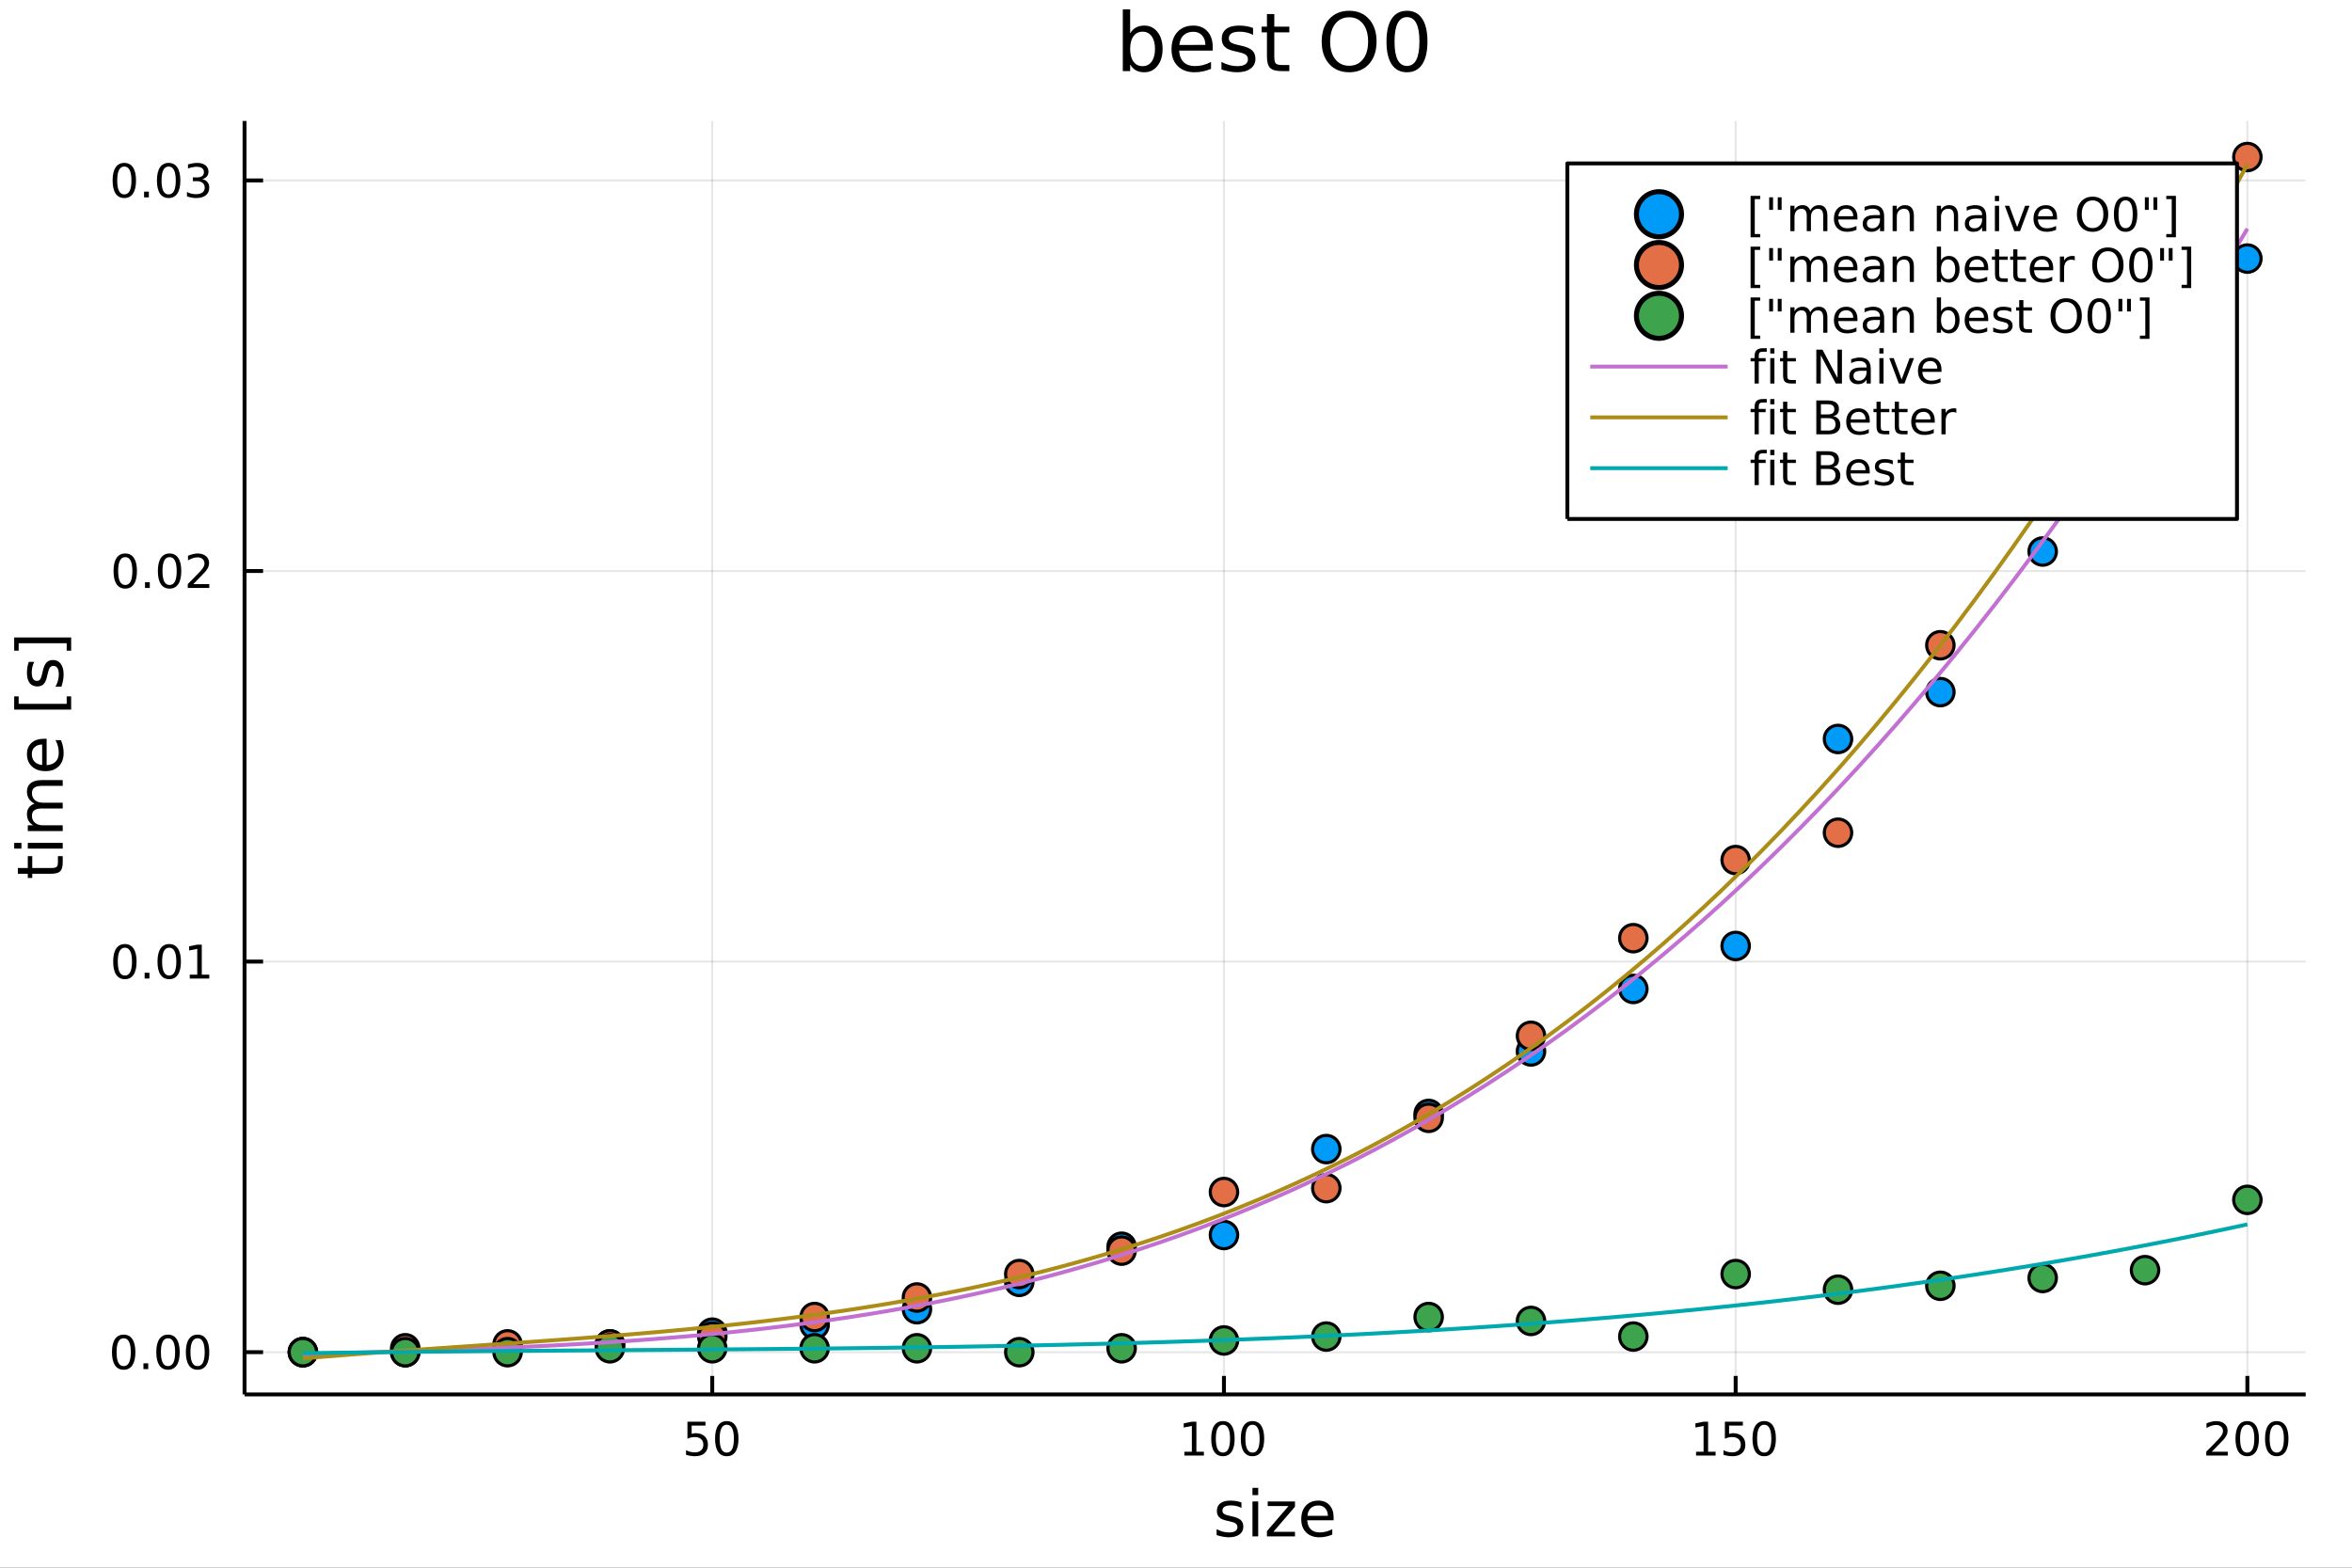 <?xml version="1.0" encoding="utf-8"?>
<svg xmlns="http://www.w3.org/2000/svg" xmlns:xlink="http://www.w3.org/1999/xlink" width="600" height="400" viewBox="0 0 2400 1600">
<rect x="0" y="0" width="2400" height="1600" fill="#333333" stroke="none"/>
<defs>
  <clipPath id="clip810">
    <rect x="0" y="0" width="2400" height="1600"/>
  </clipPath>
</defs>
<path clip-path="url(#clip810)" d="
M0 1600 L2400 1600 L2400 0 L0 0  Z
  " fill="#ffffff" fill-rule="evenodd" fill-opacity="1"/>
<defs>
  <clipPath id="clip811">
    <rect x="480" y="0" width="1681" height="1600"/>
  </clipPath>
</defs>
<path clip-path="url(#clip810)" d="
M249.542 1423.18 L2352.76 1423.18 L2352.76 123.472 L249.542 123.472  Z
  " fill="#ffffff" fill-rule="evenodd" fill-opacity="1"/>
<defs>
  <clipPath id="clip812">
    <rect x="249" y="123" width="2104" height="1301"/>
  </clipPath>
</defs>
<polyline clip-path="url(#clip812)" style="stroke:#000000; stroke-linecap:butt; stroke-linejoin:round; stroke-width:2; stroke-opacity:0.1; fill:none" points="
  726.786,1423.18 726.786,123.472 
  "/>
<polyline clip-path="url(#clip812)" style="stroke:#000000; stroke-linecap:butt; stroke-linejoin:round; stroke-width:2; stroke-opacity:0.1; fill:none" points="
  1248.93,1423.18 1248.93,123.472 
  "/>
<polyline clip-path="url(#clip812)" style="stroke:#000000; stroke-linecap:butt; stroke-linejoin:round; stroke-width:2; stroke-opacity:0.1; fill:none" points="
  1771.08,1423.18 1771.08,123.472 
  "/>
<polyline clip-path="url(#clip812)" style="stroke:#000000; stroke-linecap:butt; stroke-linejoin:round; stroke-width:2; stroke-opacity:0.1; fill:none" points="
  2293.23,1423.18 2293.23,123.472 
  "/>
<polyline clip-path="url(#clip810)" style="stroke:#000000; stroke-linecap:butt; stroke-linejoin:round; stroke-width:4; stroke-opacity:1; fill:none" points="
  249.542,1423.18 2352.76,1423.18 
  "/>
<polyline clip-path="url(#clip810)" style="stroke:#000000; stroke-linecap:butt; stroke-linejoin:round; stroke-width:4; stroke-opacity:1; fill:none" points="
  726.786,1423.18 726.786,1404.28 
  "/>
<polyline clip-path="url(#clip810)" style="stroke:#000000; stroke-linecap:butt; stroke-linejoin:round; stroke-width:4; stroke-opacity:1; fill:none" points="
  1248.93,1423.18 1248.93,1404.28 
  "/>
<polyline clip-path="url(#clip810)" style="stroke:#000000; stroke-linecap:butt; stroke-linejoin:round; stroke-width:4; stroke-opacity:1; fill:none" points="
  1771.08,1423.18 1771.08,1404.28 
  "/>
<polyline clip-path="url(#clip810)" style="stroke:#000000; stroke-linecap:butt; stroke-linejoin:round; stroke-width:4; stroke-opacity:1; fill:none" points="
  2293.23,1423.18 2293.23,1404.28 
  "/>
<path clip-path="url(#clip810)" d="M701.485 1451.02 L719.841 1451.02 L719.841 1454.96 L705.767 1454.96 L705.767 1463.43 Q706.786 1463.08 707.804 1462.92 Q708.823 1462.73 709.841 1462.73 Q715.628 1462.73 719.008 1465.9 Q722.388 1469.08 722.388 1474.49 Q722.388 1480.07 718.915 1483.17 Q715.443 1486.25 709.124 1486.25 Q706.948 1486.25 704.679 1485.88 Q702.434 1485.51 700.027 1484.77 L700.027 1480.07 Q702.11 1481.2 704.332 1481.76 Q706.554 1482.32 709.031 1482.32 Q713.036 1482.32 715.374 1480.21 Q717.712 1478.1 717.712 1474.49 Q717.712 1470.88 715.374 1468.77 Q713.036 1466.67 709.031 1466.67 Q707.156 1466.67 705.281 1467.08 Q703.429 1467.5 701.485 1468.38 L701.485 1451.02 Z" fill="#000000" fill-rule="evenodd" fill-opacity="1" /><path clip-path="url(#clip810)" d="M741.6 1454.1 Q737.989 1454.1 736.161 1457.66 Q734.355 1461.2 734.355 1468.33 Q734.355 1475.44 736.161 1479.01 Q737.989 1482.55 741.6 1482.55 Q745.235 1482.55 747.04 1479.01 Q748.869 1475.44 748.869 1468.33 Q748.869 1461.2 747.04 1457.66 Q745.235 1454.1 741.6 1454.1 M741.6 1450.39 Q747.411 1450.39 750.466 1455 Q753.545 1459.58 753.545 1468.33 Q753.545 1477.06 750.466 1481.67 Q747.411 1486.25 741.6 1486.25 Q735.79 1486.25 732.712 1481.67 Q729.656 1477.06 729.656 1468.33 Q729.656 1459.58 732.712 1455 Q735.79 1450.39 741.6 1450.39 Z" fill="#000000" fill-rule="evenodd" fill-opacity="1" /><path clip-path="url(#clip810)" d="M1208.54 1481.64 L1216.18 1481.64 L1216.18 1455.28 L1207.87 1456.95 L1207.87 1452.69 L1216.13 1451.02 L1220.81 1451.02 L1220.81 1481.64 L1228.45 1481.64 L1228.45 1485.58 L1208.54 1485.58 L1208.54 1481.64 Z" fill="#000000" fill-rule="evenodd" fill-opacity="1" /><path clip-path="url(#clip810)" d="M1247.89 1454.1 Q1244.28 1454.1 1242.45 1457.66 Q1240.65 1461.2 1240.65 1468.33 Q1240.65 1475.44 1242.45 1479.01 Q1244.28 1482.55 1247.89 1482.55 Q1251.53 1482.55 1253.33 1479.01 Q1255.16 1475.44 1255.16 1468.33 Q1255.16 1461.2 1253.33 1457.66 Q1251.53 1454.1 1247.89 1454.1 M1247.89 1450.39 Q1253.7 1450.39 1256.76 1455 Q1259.84 1459.58 1259.84 1468.33 Q1259.84 1477.06 1256.76 1481.67 Q1253.7 1486.25 1247.89 1486.25 Q1242.08 1486.25 1239 1481.67 Q1235.95 1477.06 1235.95 1468.33 Q1235.95 1459.58 1239 1455 Q1242.08 1450.39 1247.89 1450.39 Z" fill="#000000" fill-rule="evenodd" fill-opacity="1" /><path clip-path="url(#clip810)" d="M1278.05 1454.1 Q1274.44 1454.1 1272.61 1457.66 Q1270.81 1461.2 1270.81 1468.33 Q1270.81 1475.44 1272.61 1479.01 Q1274.44 1482.55 1278.05 1482.55 Q1281.69 1482.55 1283.49 1479.01 Q1285.32 1475.44 1285.32 1468.33 Q1285.32 1461.2 1283.49 1457.66 Q1281.69 1454.1 1278.05 1454.1 M1278.05 1450.39 Q1283.86 1450.39 1286.92 1455 Q1290 1459.58 1290 1468.33 Q1290 1477.06 1286.92 1481.67 Q1283.86 1486.25 1278.05 1486.25 Q1272.24 1486.25 1269.17 1481.67 Q1266.11 1477.06 1266.11 1468.33 Q1266.11 1459.58 1269.17 1455 Q1272.24 1450.39 1278.05 1450.39 Z" fill="#000000" fill-rule="evenodd" fill-opacity="1" /><path clip-path="url(#clip810)" d="M1730.69 1481.64 L1738.33 1481.64 L1738.33 1455.28 L1730.02 1456.95 L1730.02 1452.69 L1738.28 1451.02 L1742.96 1451.02 L1742.96 1481.64 L1750.6 1481.64 L1750.6 1485.58 L1730.69 1485.58 L1730.69 1481.64 Z" fill="#000000" fill-rule="evenodd" fill-opacity="1" /><path clip-path="url(#clip810)" d="M1760.09 1451.02 L1778.44 1451.02 L1778.44 1454.96 L1764.37 1454.96 L1764.37 1463.43 Q1765.39 1463.08 1766.41 1462.92 Q1767.43 1462.73 1768.44 1462.73 Q1774.23 1462.73 1777.61 1465.9 Q1780.99 1469.08 1780.99 1474.49 Q1780.99 1480.07 1777.52 1483.17 Q1774.05 1486.25 1767.73 1486.25 Q1765.55 1486.25 1763.28 1485.88 Q1761.04 1485.51 1758.63 1484.77 L1758.63 1480.07 Q1760.71 1481.2 1762.93 1481.76 Q1765.16 1482.32 1767.63 1482.32 Q1771.64 1482.32 1773.98 1480.21 Q1776.31 1478.1 1776.31 1474.49 Q1776.31 1470.88 1773.98 1468.77 Q1771.64 1466.67 1767.63 1466.67 Q1765.76 1466.67 1763.88 1467.08 Q1762.03 1467.5 1760.09 1468.38 L1760.09 1451.02 Z" fill="#000000" fill-rule="evenodd" fill-opacity="1" /><path clip-path="url(#clip810)" d="M1800.2 1454.1 Q1796.59 1454.1 1794.76 1457.66 Q1792.96 1461.2 1792.96 1468.33 Q1792.96 1475.44 1794.76 1479.01 Q1796.59 1482.55 1800.2 1482.55 Q1803.84 1482.55 1805.64 1479.01 Q1807.47 1475.44 1807.47 1468.33 Q1807.47 1461.2 1805.64 1457.66 Q1803.84 1454.1 1800.2 1454.1 M1800.2 1450.39 Q1806.01 1450.39 1809.07 1455 Q1812.15 1459.58 1812.15 1468.33 Q1812.15 1477.06 1809.07 1481.67 Q1806.01 1486.25 1800.2 1486.25 Q1794.39 1486.25 1791.31 1481.67 Q1788.26 1477.06 1788.26 1468.33 Q1788.26 1459.58 1791.31 1455 Q1794.39 1450.39 1800.2 1450.39 Z" fill="#000000" fill-rule="evenodd" fill-opacity="1" /><path clip-path="url(#clip810)" d="M2256.92 1481.64 L2273.24 1481.64 L2273.24 1485.58 L2251.3 1485.58 L2251.3 1481.64 Q2253.96 1478.89 2258.54 1474.26 Q2263.15 1469.61 2264.33 1468.27 Q2266.58 1465.74 2267.46 1464.01 Q2268.36 1462.25 2268.36 1460.56 Q2268.36 1457.8 2266.41 1456.07 Q2264.49 1454.33 2261.39 1454.33 Q2259.19 1454.33 2256.74 1455.09 Q2254.31 1455.86 2251.53 1457.41 L2251.53 1452.69 Q2254.35 1451.55 2256.81 1450.97 Q2259.26 1450.39 2261.3 1450.39 Q2266.67 1450.39 2269.86 1453.08 Q2273.06 1455.77 2273.06 1460.26 Q2273.06 1462.39 2272.25 1464.31 Q2271.46 1466.2 2269.35 1468.8 Q2268.78 1469.47 2265.67 1472.69 Q2262.57 1475.88 2256.92 1481.64 Z" fill="#000000" fill-rule="evenodd" fill-opacity="1" /><path clip-path="url(#clip810)" d="M2293.06 1454.1 Q2289.45 1454.1 2287.62 1457.66 Q2285.81 1461.2 2285.81 1468.33 Q2285.81 1475.44 2287.62 1479.01 Q2289.45 1482.55 2293.06 1482.55 Q2296.69 1482.55 2298.5 1479.01 Q2300.33 1475.44 2300.33 1468.33 Q2300.33 1461.2 2298.5 1457.66 Q2296.69 1454.1 2293.06 1454.1 M2293.06 1450.39 Q2298.87 1450.39 2301.92 1455 Q2305 1459.58 2305 1468.33 Q2305 1477.06 2301.92 1481.67 Q2298.87 1486.25 2293.06 1486.25 Q2287.25 1486.25 2284.17 1481.67 Q2281.11 1477.06 2281.11 1468.33 Q2281.11 1459.58 2284.17 1455 Q2287.25 1450.39 2293.06 1450.39 Z" fill="#000000" fill-rule="evenodd" fill-opacity="1" /><path clip-path="url(#clip810)" d="M2323.22 1454.1 Q2319.61 1454.1 2317.78 1457.66 Q2315.97 1461.2 2315.97 1468.33 Q2315.97 1475.44 2317.78 1479.01 Q2319.61 1482.55 2323.22 1482.55 Q2326.85 1482.55 2328.66 1479.01 Q2330.49 1475.44 2330.49 1468.33 Q2330.49 1461.2 2328.66 1457.66 Q2326.85 1454.1 2323.22 1454.1 M2323.22 1450.39 Q2329.03 1450.39 2332.08 1455 Q2335.16 1459.58 2335.16 1468.33 Q2335.16 1477.06 2332.08 1481.67 Q2329.03 1486.25 2323.22 1486.25 Q2317.41 1486.25 2314.33 1481.67 Q2311.27 1477.06 2311.27 1468.33 Q2311.27 1459.58 2314.33 1455 Q2317.41 1450.39 2323.22 1450.39 Z" fill="#000000" fill-rule="evenodd" fill-opacity="1" /><path clip-path="url(#clip810)" d="M1266.79 1533.45 L1266.79 1538.98 Q1264.31 1537.71 1261.63 1537.07 Q1258.96 1536.44 1256.1 1536.44 Q1251.74 1536.44 1249.54 1537.77 Q1247.37 1539.11 1247.37 1541.79 Q1247.37 1543.82 1248.93 1545 Q1250.49 1546.15 1255.2 1547.2 L1257.21 1547.64 Q1263.45 1548.98 1266.06 1551.43 Q1268.7 1553.85 1268.7 1558.21 Q1268.7 1563.17 1264.75 1566.07 Q1260.84 1568.97 1253.96 1568.97 Q1251.1 1568.97 1247.98 1568.39 Q1244.89 1567.85 1241.45 1566.74 L1241.45 1560.69 Q1244.7 1562.38 1247.85 1563.24 Q1251 1564.07 1254.09 1564.07 Q1258.23 1564.07 1260.46 1562.66 Q1262.68 1561.23 1262.68 1558.65 Q1262.68 1556.27 1261.06 1554.99 Q1259.47 1553.72 1254.03 1552.54 L1251.99 1552.07 Q1246.55 1550.92 1244.13 1548.56 Q1241.71 1546.18 1241.71 1542.04 Q1241.71 1537.01 1245.27 1534.27 Q1248.84 1531.54 1255.4 1531.54 Q1258.64 1531.54 1261.51 1532.01 Q1264.37 1532.49 1266.79 1533.45 Z" fill="#000000" fill-rule="evenodd" fill-opacity="1" /><path clip-path="url(#clip810)" d="M1278.03 1532.4 L1283.88 1532.4 L1283.88 1568.04 L1278.03 1568.04 L1278.03 1532.4 M1278.03 1518.52 L1283.88 1518.52 L1283.88 1525.93 L1278.03 1525.93 L1278.03 1518.52 Z" fill="#000000" fill-rule="evenodd" fill-opacity="1" /><path clip-path="url(#clip810)" d="M1293.59 1532.4 L1321.41 1532.4 L1321.41 1537.74 L1299.38 1563.37 L1321.41 1563.37 L1321.41 1568.04 L1292.79 1568.04 L1292.79 1562.7 L1314.82 1537.07 L1293.59 1537.07 L1293.59 1532.4 Z" fill="#000000" fill-rule="evenodd" fill-opacity="1" /><path clip-path="url(#clip810)" d="M1360.84 1548.76 L1360.84 1551.62 L1333.92 1551.62 Q1334.3 1557.67 1337.54 1560.85 Q1340.82 1564 1346.65 1564 Q1350.02 1564 1353.17 1563.17 Q1356.36 1562.35 1359.47 1560.69 L1359.47 1566.23 Q1356.32 1567.57 1353.01 1568.27 Q1349.7 1568.97 1346.3 1568.97 Q1337.77 1568.97 1332.77 1564 Q1327.81 1559.04 1327.81 1550.57 Q1327.81 1541.82 1332.52 1536.69 Q1337.26 1531.54 1345.28 1531.54 Q1352.47 1531.54 1356.64 1536.18 Q1360.84 1540.8 1360.84 1548.76 M1354.99 1547.04 Q1354.92 1542.23 1352.28 1539.37 Q1349.67 1536.5 1345.34 1536.5 Q1340.44 1536.5 1337.48 1539.27 Q1334.55 1542.04 1334.11 1547.07 L1354.99 1547.04 Z" fill="#000000" fill-rule="evenodd" fill-opacity="1" /><polyline clip-path="url(#clip812)" style="stroke:#000000; stroke-linecap:butt; stroke-linejoin:round; stroke-width:2; stroke-opacity:0.1; fill:none" points="
  249.542,1380.04 2352.76,1380.04 
  "/>
<polyline clip-path="url(#clip812)" style="stroke:#000000; stroke-linecap:butt; stroke-linejoin:round; stroke-width:2; stroke-opacity:0.1; fill:none" points="
  249.542,981.416 2352.76,981.416 
  "/>
<polyline clip-path="url(#clip812)" style="stroke:#000000; stroke-linecap:butt; stroke-linejoin:round; stroke-width:2; stroke-opacity:0.1; fill:none" points="
  249.542,582.795 2352.76,582.795 
  "/>
<polyline clip-path="url(#clip812)" style="stroke:#000000; stroke-linecap:butt; stroke-linejoin:round; stroke-width:2; stroke-opacity:0.1; fill:none" points="
  249.542,184.174 2352.76,184.174 
  "/>
<polyline clip-path="url(#clip810)" style="stroke:#000000; stroke-linecap:butt; stroke-linejoin:round; stroke-width:4; stroke-opacity:1; fill:none" points="
  249.542,1423.18 249.542,123.472 
  "/>
<polyline clip-path="url(#clip810)" style="stroke:#000000; stroke-linecap:butt; stroke-linejoin:round; stroke-width:4; stroke-opacity:1; fill:none" points="
  249.542,1380.04 268.44,1380.04 
  "/>
<polyline clip-path="url(#clip810)" style="stroke:#000000; stroke-linecap:butt; stroke-linejoin:round; stroke-width:4; stroke-opacity:1; fill:none" points="
  249.542,981.416 268.44,981.416 
  "/>
<polyline clip-path="url(#clip810)" style="stroke:#000000; stroke-linecap:butt; stroke-linejoin:round; stroke-width:4; stroke-opacity:1; fill:none" points="
  249.542,582.795 268.44,582.795 
  "/>
<polyline clip-path="url(#clip810)" style="stroke:#000000; stroke-linecap:butt; stroke-linejoin:round; stroke-width:4; stroke-opacity:1; fill:none" points="
  249.542,184.174 268.44,184.174 
  "/>
<path clip-path="url(#clip810)" d="M126.205 1365.84 Q122.593 1365.84 120.765 1369.4 Q118.959 1372.94 118.959 1380.07 Q118.959 1387.18 120.765 1390.74 Q122.593 1394.28 126.205 1394.28 Q129.839 1394.28 131.644 1390.74 Q133.473 1387.18 133.473 1380.07 Q133.473 1372.94 131.644 1369.4 Q129.839 1365.84 126.205 1365.84 M126.205 1362.13 Q132.015 1362.13 135.07 1366.74 Q138.149 1371.32 138.149 1380.07 Q138.149 1388.8 135.07 1393.4 Q132.015 1397.99 126.205 1397.99 Q120.394 1397.99 117.316 1393.4 Q114.26 1388.8 114.26 1380.07 Q114.26 1371.32 117.316 1366.74 Q120.394 1362.13 126.205 1362.13 Z" fill="#000000" fill-rule="evenodd" fill-opacity="1" /><path clip-path="url(#clip810)" d="M146.366 1391.44 L151.251 1391.44 L151.251 1397.32 L146.366 1397.32 L146.366 1391.44 Z" fill="#000000" fill-rule="evenodd" fill-opacity="1" /><path clip-path="url(#clip810)" d="M171.436 1365.84 Q167.825 1365.84 165.996 1369.4 Q164.19 1372.94 164.19 1380.07 Q164.19 1387.18 165.996 1390.74 Q167.825 1394.28 171.436 1394.28 Q175.07 1394.28 176.876 1390.74 Q178.704 1387.18 178.704 1380.07 Q178.704 1372.94 176.876 1369.4 Q175.07 1365.84 171.436 1365.84 M171.436 1362.13 Q177.246 1362.13 180.301 1366.74 Q183.38 1371.32 183.38 1380.07 Q183.38 1388.8 180.301 1393.4 Q177.246 1397.99 171.436 1397.99 Q165.626 1397.99 162.547 1393.4 Q159.491 1388.8 159.491 1380.07 Q159.491 1371.32 162.547 1366.74 Q165.626 1362.13 171.436 1362.13 Z" fill="#000000" fill-rule="evenodd" fill-opacity="1" /><path clip-path="url(#clip810)" d="M201.598 1365.84 Q197.987 1365.84 196.158 1369.4 Q194.352 1372.94 194.352 1380.07 Q194.352 1387.18 196.158 1390.74 Q197.987 1394.28 201.598 1394.28 Q205.232 1394.28 207.037 1390.74 Q208.866 1387.18 208.866 1380.07 Q208.866 1372.94 207.037 1369.4 Q205.232 1365.84 201.598 1365.84 M201.598 1362.13 Q207.408 1362.13 210.463 1366.74 Q213.542 1371.32 213.542 1380.07 Q213.542 1388.8 210.463 1393.4 Q207.408 1397.99 201.598 1397.99 Q195.787 1397.99 192.709 1393.4 Q189.653 1388.8 189.653 1380.07 Q189.653 1371.32 192.709 1366.74 Q195.787 1362.13 201.598 1362.13 Z" fill="#000000" fill-rule="evenodd" fill-opacity="1" /><path clip-path="url(#clip810)" d="M127.431 967.214 Q123.82 967.214 121.992 970.779 Q120.186 974.321 120.186 981.45 Q120.186 988.557 121.992 992.122 Q123.82 995.663 127.431 995.663 Q131.066 995.663 132.871 992.122 Q134.7 988.557 134.7 981.45 Q134.7 974.321 132.871 970.779 Q131.066 967.214 127.431 967.214 M127.431 963.511 Q133.242 963.511 136.297 968.117 Q139.376 972.7 139.376 981.45 Q139.376 990.177 136.297 994.784 Q133.242 999.367 127.431 999.367 Q121.621 999.367 118.543 994.784 Q115.487 990.177 115.487 981.45 Q115.487 972.7 118.543 968.117 Q121.621 963.511 127.431 963.511 Z" fill="#000000" fill-rule="evenodd" fill-opacity="1" /><path clip-path="url(#clip810)" d="M147.593 992.816 L152.478 992.816 L152.478 998.696 L147.593 998.696 L147.593 992.816 Z" fill="#000000" fill-rule="evenodd" fill-opacity="1" /><path clip-path="url(#clip810)" d="M172.663 967.214 Q169.052 967.214 167.223 970.779 Q165.417 974.321 165.417 981.45 Q165.417 988.557 167.223 992.122 Q169.052 995.663 172.663 995.663 Q176.297 995.663 178.102 992.122 Q179.931 988.557 179.931 981.45 Q179.931 974.321 178.102 970.779 Q176.297 967.214 172.663 967.214 M172.663 963.511 Q178.473 963.511 181.528 968.117 Q184.607 972.7 184.607 981.45 Q184.607 990.177 181.528 994.784 Q178.473 999.367 172.663 999.367 Q166.852 999.367 163.774 994.784 Q160.718 990.177 160.718 981.45 Q160.718 972.7 163.774 968.117 Q166.852 963.511 172.663 963.511 Z" fill="#000000" fill-rule="evenodd" fill-opacity="1" /><path clip-path="url(#clip810)" d="M193.635 994.76 L201.274 994.76 L201.274 968.395 L192.963 970.062 L192.963 965.802 L201.227 964.136 L205.903 964.136 L205.903 994.76 L213.542 994.76 L213.542 998.696 L193.635 998.696 L193.635 994.76 Z" fill="#000000" fill-rule="evenodd" fill-opacity="1" /><path clip-path="url(#clip810)" d="M127.802 568.593 Q124.191 568.593 122.362 572.158 Q120.556 575.7 120.556 582.829 Q120.556 589.936 122.362 593.501 Q124.191 597.042 127.802 597.042 Q131.436 597.042 133.242 593.501 Q135.07 589.936 135.07 582.829 Q135.07 575.7 133.242 572.158 Q131.436 568.593 127.802 568.593 M127.802 564.89 Q133.612 564.89 136.667 569.496 Q139.746 574.079 139.746 582.829 Q139.746 591.556 136.667 596.163 Q133.612 600.746 127.802 600.746 Q121.992 600.746 118.913 596.163 Q115.857 591.556 115.857 582.829 Q115.857 574.079 118.913 569.496 Q121.992 564.89 127.802 564.89 Z" fill="#000000" fill-rule="evenodd" fill-opacity="1" /><path clip-path="url(#clip810)" d="M147.964 594.195 L152.848 594.195 L152.848 600.075 L147.964 600.075 L147.964 594.195 Z" fill="#000000" fill-rule="evenodd" fill-opacity="1" /><path clip-path="url(#clip810)" d="M173.033 568.593 Q169.422 568.593 167.593 572.158 Q165.788 575.7 165.788 582.829 Q165.788 589.936 167.593 593.501 Q169.422 597.042 173.033 597.042 Q176.667 597.042 178.473 593.501 Q180.301 589.936 180.301 582.829 Q180.301 575.7 178.473 572.158 Q176.667 568.593 173.033 568.593 M173.033 564.89 Q178.843 564.89 181.899 569.496 Q184.977 574.079 184.977 582.829 Q184.977 591.556 181.899 596.163 Q178.843 600.746 173.033 600.746 Q167.223 600.746 164.144 596.163 Q161.089 591.556 161.089 582.829 Q161.089 574.079 164.144 569.496 Q167.223 564.89 173.033 564.89 Z" fill="#000000" fill-rule="evenodd" fill-opacity="1" /><path clip-path="url(#clip810)" d="M197.223 596.139 L213.542 596.139 L213.542 600.075 L191.598 600.075 L191.598 596.139 Q194.26 593.385 198.843 588.755 Q203.449 584.102 204.63 582.76 Q206.875 580.237 207.755 578.501 Q208.658 576.741 208.658 575.052 Q208.658 572.297 206.713 570.561 Q204.792 568.825 201.69 568.825 Q199.491 568.825 197.037 569.589 Q194.607 570.353 191.829 571.903 L191.829 567.181 Q194.653 566.047 197.107 565.468 Q199.561 564.89 201.598 564.89 Q206.968 564.89 210.162 567.575 Q213.357 570.26 213.357 574.751 Q213.357 576.88 212.547 578.802 Q211.76 580.7 209.653 583.292 Q209.074 583.964 205.973 587.181 Q202.871 590.376 197.223 596.139 Z" fill="#000000" fill-rule="evenodd" fill-opacity="1" /><path clip-path="url(#clip810)" d="M126.853 169.972 Q123.242 169.972 121.413 173.537 Q119.607 177.079 119.607 184.208 Q119.607 191.315 121.413 194.88 Q123.242 198.421 126.853 198.421 Q130.487 198.421 132.292 194.88 Q134.121 191.315 134.121 184.208 Q134.121 177.079 132.292 173.537 Q130.487 169.972 126.853 169.972 M126.853 166.269 Q132.663 166.269 135.718 170.875 Q138.797 175.458 138.797 184.208 Q138.797 192.935 135.718 197.542 Q132.663 202.125 126.853 202.125 Q121.043 202.125 117.964 197.542 Q114.908 192.935 114.908 184.208 Q114.908 175.458 117.964 170.875 Q121.043 166.269 126.853 166.269 Z" fill="#000000" fill-rule="evenodd" fill-opacity="1" /><path clip-path="url(#clip810)" d="M147.015 195.574 L151.899 195.574 L151.899 201.454 L147.015 201.454 L147.015 195.574 Z" fill="#000000" fill-rule="evenodd" fill-opacity="1" /><path clip-path="url(#clip810)" d="M172.084 169.972 Q168.473 169.972 166.644 173.537 Q164.839 177.079 164.839 184.208 Q164.839 191.315 166.644 194.88 Q168.473 198.421 172.084 198.421 Q175.718 198.421 177.524 194.88 Q179.352 191.315 179.352 184.208 Q179.352 177.079 177.524 173.537 Q175.718 169.972 172.084 169.972 M172.084 166.269 Q177.894 166.269 180.95 170.875 Q184.028 175.458 184.028 184.208 Q184.028 192.935 180.95 197.542 Q177.894 202.125 172.084 202.125 Q166.274 202.125 163.195 197.542 Q160.14 192.935 160.14 184.208 Q160.14 175.458 163.195 170.875 Q166.274 166.269 172.084 166.269 Z" fill="#000000" fill-rule="evenodd" fill-opacity="1" /><path clip-path="url(#clip810)" d="M206.412 182.819 Q209.769 183.537 211.644 185.806 Q213.542 188.074 213.542 191.407 Q213.542 196.523 210.024 199.324 Q206.505 202.125 200.024 202.125 Q197.848 202.125 195.533 201.685 Q193.241 201.268 190.788 200.412 L190.788 195.898 Q192.732 197.032 195.047 197.611 Q197.362 198.19 199.885 198.19 Q204.283 198.19 206.574 196.454 Q208.889 194.717 208.889 191.407 Q208.889 188.352 206.737 186.639 Q204.607 184.903 200.787 184.903 L196.76 184.903 L196.76 181.06 L200.973 181.06 Q204.422 181.06 206.25 179.694 Q208.079 178.306 208.079 175.713 Q208.079 173.051 206.181 171.639 Q204.306 170.204 200.787 170.204 Q198.866 170.204 196.667 170.62 Q194.468 171.037 191.829 171.917 L191.829 167.75 Q194.491 167.009 196.806 166.639 Q199.144 166.269 201.204 166.269 Q206.528 166.269 209.63 168.699 Q212.732 171.107 212.732 175.227 Q212.732 178.097 211.088 180.088 Q209.445 182.056 206.412 182.819 Z" fill="#000000" fill-rule="evenodd" fill-opacity="1" /><path clip-path="url(#clip810)" d="M18.235 885.872 L28.356 885.872 L28.356 873.809 L32.908 873.809 L32.908 885.872 L52.259 885.872 Q56.62 885.872 57.861 884.694 Q59.103 883.485 59.103 879.824 L59.103 873.809 L64.004 873.809 L64.004 879.824 Q64.004 886.604 61.49 889.182 Q58.943 891.76 52.259 891.76 L32.908 891.76 L32.908 896.057 L28.356 896.057 L28.356 891.76 L18.235 891.76 L18.235 885.872 Z" fill="#000000" fill-rule="evenodd" fill-opacity="1" /><path clip-path="url(#clip810)" d="M28.356 866.106 L28.356 860.25 L64.004 860.25 L64.004 866.106 L28.356 866.106 M14.479 866.106 L14.479 860.25 L21.895 860.25 L21.895 866.106 L14.479 866.106 Z" fill="#000000" fill-rule="evenodd" fill-opacity="1" /><path clip-path="url(#clip810)" d="M35.199 820.241 Q31.253 818.045 29.375 814.99 Q27.497 811.934 27.497 807.796 Q27.497 802.226 31.412 799.203 Q35.295 796.179 42.488 796.179 L64.004 796.179 L64.004 802.067 L42.679 802.067 Q37.555 802.067 35.072 803.881 Q32.589 805.696 32.589 809.42 Q32.589 813.971 35.613 816.613 Q38.637 819.255 43.857 819.255 L64.004 819.255 L64.004 825.143 L42.679 825.143 Q37.523 825.143 35.072 826.957 Q32.589 828.771 32.589 832.559 Q32.589 837.047 35.645 839.688 Q38.669 842.33 43.857 842.33 L64.004 842.33 L64.004 848.219 L28.356 848.219 L28.356 842.33 L33.894 842.33 Q30.616 840.325 29.056 837.524 Q27.497 834.723 27.497 830.872 Q27.497 826.989 29.47 824.283 Q31.444 821.546 35.199 820.241 Z" fill="#000000" fill-rule="evenodd" fill-opacity="1" /><path clip-path="url(#clip810)" d="M44.716 754.006 L47.581 754.006 L47.581 780.933 Q53.628 780.551 56.811 777.305 Q59.962 774.026 59.962 768.202 Q59.962 764.828 59.134 761.677 Q58.307 758.494 56.652 755.375 L62.19 755.375 Q63.527 758.526 64.227 761.836 Q64.927 765.146 64.927 768.552 Q64.927 777.082 59.962 782.079 Q54.997 787.044 46.53 787.044 Q37.777 787.044 32.653 782.333 Q27.497 777.591 27.497 769.57 Q27.497 762.377 32.144 758.207 Q36.759 754.006 44.716 754.006 M42.997 759.863 Q38.191 759.926 35.327 762.568 Q32.462 765.178 32.462 769.507 Q32.462 774.408 35.231 777.368 Q38 780.296 43.029 780.742 L42.997 759.863 Z" fill="#000000" fill-rule="evenodd" fill-opacity="1" /><path clip-path="url(#clip810)" d="M14.479 724.215 L14.479 710.719 L19.03 710.719 L19.03 718.358 L68.046 718.358 L68.046 710.719 L72.598 710.719 L72.598 724.215 L14.479 724.215 Z" fill="#000000" fill-rule="evenodd" fill-opacity="1" /><path clip-path="url(#clip810)" d="M29.407 675.517 L34.945 675.517 Q33.672 678 33.035 680.673 Q32.398 683.347 32.398 686.211 Q32.398 690.572 33.735 692.768 Q35.072 694.932 37.746 694.932 Q39.783 694.932 40.96 693.373 Q42.106 691.813 43.157 687.102 L43.602 685.097 Q44.939 678.859 47.39 676.249 Q49.809 673.607 54.169 673.607 Q59.134 673.607 62.031 677.554 Q64.927 681.469 64.927 688.344 Q64.927 691.208 64.354 694.328 Q63.813 697.415 62.699 700.852 L56.652 700.852 Q58.339 697.606 59.198 694.455 Q60.026 691.304 60.026 688.216 Q60.026 684.079 58.625 681.851 Q57.193 679.623 54.615 679.623 Q52.228 679.623 50.955 681.246 Q49.681 682.837 48.504 688.28 L48.026 690.317 Q46.88 695.76 44.525 698.179 Q42.138 700.598 38 700.598 Q32.971 700.598 30.234 697.033 Q27.497 693.468 27.497 686.912 Q27.497 683.665 27.974 680.8 Q28.452 677.936 29.407 675.517 Z" fill="#000000" fill-rule="evenodd" fill-opacity="1" /><path clip-path="url(#clip810)" d="M14.479 650.595 L72.598 650.595 L72.598 664.09 L68.046 664.09 L68.046 656.483 L19.03 656.483 L19.03 664.09 L14.479 664.09 L14.479 650.595 Z" fill="#000000" fill-rule="evenodd" fill-opacity="1" /><path clip-path="url(#clip810)" d="M1178.57 49.931 Q1178.57 41.708 1175.17 37.05 Q1171.8 32.35 1165.89 32.35 Q1159.97 32.35 1156.57 37.05 Q1153.21 41.708 1153.21 49.931 Q1153.21 58.155 1156.57 62.854 Q1159.97 67.512 1165.89 67.512 Q1171.8 67.512 1175.17 62.854 Q1178.57 58.155 1178.57 49.931 M1153.21 34.092 Q1155.56 30.041 1159.12 28.097 Q1162.73 26.112 1167.71 26.112 Q1175.98 26.112 1181.12 32.675 Q1186.31 39.237 1186.31 49.931 Q1186.31 60.626 1181.12 67.188 Q1175.98 73.751 1167.71 73.751 Q1162.73 73.751 1159.12 71.806 Q1155.56 69.821 1153.21 65.77 L1153.21 72.576 L1145.72 72.576 L1145.72 9.544 L1153.21 9.544 L1153.21 34.092 Z" fill="#000000" fill-rule="evenodd" fill-opacity="1" /><path clip-path="url(#clip810)" d="M1237.47 48.028 L1237.47 51.673 L1203.2 51.673 Q1203.68 59.37 1207.82 63.421 Q1211.99 67.431 1219.4 67.431 Q1223.7 67.431 1227.71 66.378 Q1231.76 65.325 1235.73 63.218 L1235.73 70.267 Q1231.72 71.968 1227.5 72.86 Q1223.29 73.751 1218.96 73.751 Q1208.1 73.751 1201.74 67.431 Q1195.42 61.112 1195.42 50.337 Q1195.42 39.197 1201.42 32.675 Q1207.45 26.112 1217.66 26.112 Q1226.81 26.112 1232.12 32.026 Q1237.47 37.9 1237.47 48.028 M1230.02 45.84 Q1229.93 39.723 1226.57 36.077 Q1223.25 32.431 1217.74 32.431 Q1211.5 32.431 1207.74 35.956 Q1204.01 39.48 1203.44 45.88 L1230.02 45.84 Z" fill="#000000" fill-rule="evenodd" fill-opacity="1" /><path clip-path="url(#clip810)" d="M1278.63 28.543 L1278.63 35.591 Q1275.47 33.971 1272.06 33.161 Q1268.66 32.35 1265.01 32.35 Q1259.47 32.35 1256.67 34.052 Q1253.92 35.753 1253.92 39.156 Q1253.92 41.749 1255.9 43.248 Q1257.89 44.706 1263.88 46.043 L1266.43 46.61 Q1274.37 48.311 1277.69 51.43 Q1281.06 54.509 1281.06 60.059 Q1281.06 66.378 1276.03 70.064 Q1271.05 73.751 1262.3 73.751 Q1258.65 73.751 1254.69 73.022 Q1250.76 72.333 1246.38 70.915 L1246.38 63.218 Q1250.51 65.365 1254.52 66.459 Q1258.53 67.512 1262.46 67.512 Q1267.73 67.512 1270.56 65.73 Q1273.4 63.907 1273.4 60.626 Q1273.4 57.588 1271.33 55.967 Q1269.31 54.347 1262.38 52.848 L1259.79 52.24 Q1252.86 50.782 1249.78 47.785 Q1246.7 44.746 1246.7 39.48 Q1246.7 33.08 1251.24 29.596 Q1255.78 26.112 1264.12 26.112 Q1268.26 26.112 1271.9 26.72 Q1275.55 27.327 1278.63 28.543 Z" fill="#000000" fill-rule="evenodd" fill-opacity="1" /><path clip-path="url(#clip810)" d="M1300.3 14.324 L1300.3 27.206 L1315.65 27.206 L1315.65 32.999 L1300.3 32.999 L1300.3 57.628 Q1300.3 63.178 1301.8 64.758 Q1303.34 66.338 1307.99 66.338 L1315.65 66.338 L1315.65 72.576 L1307.99 72.576 Q1299.37 72.576 1296.09 69.376 Q1292.8 66.135 1292.8 57.628 L1292.8 32.999 L1287.34 32.999 L1287.34 27.206 L1292.8 27.206 L1292.8 14.324 L1300.3 14.324 Z" fill="#000000" fill-rule="evenodd" fill-opacity="1" /><path clip-path="url(#clip810)" d="M1376.7 17.646 Q1367.79 17.646 1362.52 24.289 Q1357.29 30.933 1357.29 42.397 Q1357.29 53.82 1362.52 60.464 Q1367.79 67.107 1376.7 67.107 Q1385.61 67.107 1390.8 60.464 Q1396.02 53.82 1396.02 42.397 Q1396.02 30.933 1390.8 24.289 Q1385.61 17.646 1376.7 17.646 M1376.7 11.002 Q1389.42 11.002 1397.03 19.55 Q1404.65 28.057 1404.65 42.397 Q1404.65 56.697 1397.03 65.244 Q1389.42 73.751 1376.7 73.751 Q1363.94 73.751 1356.28 65.244 Q1348.67 56.737 1348.67 42.397 Q1348.67 28.057 1356.28 19.55 Q1363.94 11.002 1376.7 11.002 Z" fill="#000000" fill-rule="evenodd" fill-opacity="1" /><path clip-path="url(#clip810)" d="M1435.68 17.484 Q1429.36 17.484 1426.16 23.722 Q1423 29.92 1423 42.397 Q1423 54.833 1426.16 61.071 Q1429.36 67.269 1435.68 67.269 Q1442.04 67.269 1445.2 61.071 Q1448.4 54.833 1448.4 42.397 Q1448.4 29.92 1445.2 23.722 Q1442.04 17.484 1435.68 17.484 M1435.68 11.002 Q1445.85 11.002 1451.19 19.064 Q1456.58 27.084 1456.58 42.397 Q1456.58 57.669 1451.19 65.73 Q1445.85 73.751 1435.68 73.751 Q1425.51 73.751 1420.12 65.73 Q1414.78 57.669 1414.78 42.397 Q1414.78 27.084 1420.12 19.064 Q1425.51 11.002 1435.68 11.002 Z" fill="#000000" fill-rule="evenodd" fill-opacity="1" /><circle clip-path="url(#clip812)" cx="309.067" cy="1380.04" r="14" fill="#009af9" fill-rule="evenodd" fill-opacity="1" stroke="#000000" stroke-opacity="1" stroke-width="3.2"/>
<circle clip-path="url(#clip812)" cx="413.497" cy="1380.04" r="14" fill="#009af9" fill-rule="evenodd" fill-opacity="1" stroke="#000000" stroke-opacity="1" stroke-width="3.2"/>
<circle clip-path="url(#clip812)" cx="517.926" cy="1376.05" r="14" fill="#009af9" fill-rule="evenodd" fill-opacity="1" stroke="#000000" stroke-opacity="1" stroke-width="3.2"/>
<circle clip-path="url(#clip812)" cx="622.356" cy="1372.06" r="14" fill="#009af9" fill-rule="evenodd" fill-opacity="1" stroke="#000000" stroke-opacity="1" stroke-width="3.2"/>
<circle clip-path="url(#clip812)" cx="726.786" cy="1360.11" r="14" fill="#009af9" fill-rule="evenodd" fill-opacity="1" stroke="#000000" stroke-opacity="1" stroke-width="3.2"/>
<circle clip-path="url(#clip812)" cx="831.215" cy="1352.13" r="14" fill="#009af9" fill-rule="evenodd" fill-opacity="1" stroke="#000000" stroke-opacity="1" stroke-width="3.2"/>
<circle clip-path="url(#clip812)" cx="935.645" cy="1336.19" r="14" fill="#009af9" fill-rule="evenodd" fill-opacity="1" stroke="#000000" stroke-opacity="1" stroke-width="3.2"/>
<circle clip-path="url(#clip812)" cx="1040.07" cy="1308.28" r="14" fill="#009af9" fill-rule="evenodd" fill-opacity="1" stroke="#000000" stroke-opacity="1" stroke-width="3.2"/>
<circle clip-path="url(#clip812)" cx="1144.5" cy="1272.41" r="14" fill="#009af9" fill-rule="evenodd" fill-opacity="1" stroke="#000000" stroke-opacity="1" stroke-width="3.2"/>
<circle clip-path="url(#clip812)" cx="1248.93" cy="1260.45" r="14" fill="#009af9" fill-rule="evenodd" fill-opacity="1" stroke="#000000" stroke-opacity="1" stroke-width="3.2"/>
<circle clip-path="url(#clip812)" cx="1353.36" cy="1172.75" r="14" fill="#009af9" fill-rule="evenodd" fill-opacity="1" stroke="#000000" stroke-opacity="1" stroke-width="3.2"/>
<circle clip-path="url(#clip812)" cx="1457.79" cy="1136.88" r="14" fill="#009af9" fill-rule="evenodd" fill-opacity="1" stroke="#000000" stroke-opacity="1" stroke-width="3.2"/>
<circle clip-path="url(#clip812)" cx="1562.22" cy="1073.1" r="14" fill="#009af9" fill-rule="evenodd" fill-opacity="1" stroke="#000000" stroke-opacity="1" stroke-width="3.2"/>
<circle clip-path="url(#clip812)" cx="1666.65" cy="1009.32" r="14" fill="#009af9" fill-rule="evenodd" fill-opacity="1" stroke="#000000" stroke-opacity="1" stroke-width="3.2"/>
<circle clip-path="url(#clip812)" cx="1771.08" cy="965.471" r="14" fill="#009af9" fill-rule="evenodd" fill-opacity="1" stroke="#000000" stroke-opacity="1" stroke-width="3.2"/>
<circle clip-path="url(#clip812)" cx="1875.51" cy="754.202" r="14" fill="#009af9" fill-rule="evenodd" fill-opacity="1" stroke="#000000" stroke-opacity="1" stroke-width="3.2"/>
<circle clip-path="url(#clip812)" cx="1979.94" cy="706.367" r="14" fill="#009af9" fill-rule="evenodd" fill-opacity="1" stroke="#000000" stroke-opacity="1" stroke-width="3.2"/>
<circle clip-path="url(#clip812)" cx="2084.37" cy="562.864" r="14" fill="#009af9" fill-rule="evenodd" fill-opacity="1" stroke="#000000" stroke-opacity="1" stroke-width="3.2"/>
<circle clip-path="url(#clip812)" cx="2188.8" cy="347.608" r="14" fill="#009af9" fill-rule="evenodd" fill-opacity="1" stroke="#000000" stroke-opacity="1" stroke-width="3.2"/>
<circle clip-path="url(#clip812)" cx="2293.23" cy="263.898" r="14" fill="#009af9" fill-rule="evenodd" fill-opacity="1" stroke="#000000" stroke-opacity="1" stroke-width="3.2"/>
<circle clip-path="url(#clip812)" cx="309.067" cy="1380.04" r="14" fill="#e26f46" fill-rule="evenodd" fill-opacity="1" stroke="#000000" stroke-opacity="1" stroke-width="3.2"/>
<circle clip-path="url(#clip812)" cx="413.497" cy="1376.05" r="14" fill="#e26f46" fill-rule="evenodd" fill-opacity="1" stroke="#000000" stroke-opacity="1" stroke-width="3.2"/>
<circle clip-path="url(#clip812)" cx="517.926" cy="1372.06" r="14" fill="#e26f46" fill-rule="evenodd" fill-opacity="1" stroke="#000000" stroke-opacity="1" stroke-width="3.2"/>
<circle clip-path="url(#clip812)" cx="622.356" cy="1372.06" r="14" fill="#e26f46" fill-rule="evenodd" fill-opacity="1" stroke="#000000" stroke-opacity="1" stroke-width="3.2"/>
<circle clip-path="url(#clip812)" cx="726.786" cy="1364.09" r="14" fill="#e26f46" fill-rule="evenodd" fill-opacity="1" stroke="#000000" stroke-opacity="1" stroke-width="3.2"/>
<circle clip-path="url(#clip812)" cx="831.215" cy="1344.16" r="14" fill="#e26f46" fill-rule="evenodd" fill-opacity="1" stroke="#000000" stroke-opacity="1" stroke-width="3.2"/>
<circle clip-path="url(#clip812)" cx="935.645" cy="1324.23" r="14" fill="#e26f46" fill-rule="evenodd" fill-opacity="1" stroke="#000000" stroke-opacity="1" stroke-width="3.2"/>
<circle clip-path="url(#clip812)" cx="1040.07" cy="1300.31" r="14" fill="#e26f46" fill-rule="evenodd" fill-opacity="1" stroke="#000000" stroke-opacity="1" stroke-width="3.2"/>
<circle clip-path="url(#clip812)" cx="1144.5" cy="1276.4" r="14" fill="#e26f46" fill-rule="evenodd" fill-opacity="1" stroke="#000000" stroke-opacity="1" stroke-width="3.2"/>
<circle clip-path="url(#clip812)" cx="1248.93" cy="1216.6" r="14" fill="#e26f46" fill-rule="evenodd" fill-opacity="1" stroke="#000000" stroke-opacity="1" stroke-width="3.2"/>
<circle clip-path="url(#clip812)" cx="1353.36" cy="1212.62" r="14" fill="#e26f46" fill-rule="evenodd" fill-opacity="1" stroke="#000000" stroke-opacity="1" stroke-width="3.2"/>
<circle clip-path="url(#clip812)" cx="1457.79" cy="1140.86" r="14" fill="#e26f46" fill-rule="evenodd" fill-opacity="1" stroke="#000000" stroke-opacity="1" stroke-width="3.2"/>
<circle clip-path="url(#clip812)" cx="1562.22" cy="1057.15" r="14" fill="#e26f46" fill-rule="evenodd" fill-opacity="1" stroke="#000000" stroke-opacity="1" stroke-width="3.2"/>
<circle clip-path="url(#clip812)" cx="1666.65" cy="957.498" r="14" fill="#e26f46" fill-rule="evenodd" fill-opacity="1" stroke="#000000" stroke-opacity="1" stroke-width="3.2"/>
<circle clip-path="url(#clip812)" cx="1771.08" cy="877.774" r="14" fill="#e26f46" fill-rule="evenodd" fill-opacity="1" stroke="#000000" stroke-opacity="1" stroke-width="3.2"/>
<circle clip-path="url(#clip812)" cx="1875.51" cy="849.871" r="14" fill="#e26f46" fill-rule="evenodd" fill-opacity="1" stroke="#000000" stroke-opacity="1" stroke-width="3.2"/>
<circle clip-path="url(#clip812)" cx="1979.94" cy="658.533" r="14" fill="#e26f46" fill-rule="evenodd" fill-opacity="1" stroke="#000000" stroke-opacity="1" stroke-width="3.2"/>
<circle clip-path="url(#clip812)" cx="2084.37" cy="511.043" r="14" fill="#e26f46" fill-rule="evenodd" fill-opacity="1" stroke="#000000" stroke-opacity="1" stroke-width="3.2"/>
<circle clip-path="url(#clip812)" cx="2188.8" cy="347.608" r="14" fill="#e26f46" fill-rule="evenodd" fill-opacity="1" stroke="#000000" stroke-opacity="1" stroke-width="3.2"/>
<circle clip-path="url(#clip812)" cx="2293.23" cy="160.256" r="14" fill="#e26f46" fill-rule="evenodd" fill-opacity="1" stroke="#000000" stroke-opacity="1" stroke-width="3.2"/>
<circle clip-path="url(#clip812)" cx="309.067" cy="1380.04" r="14" fill="#3da44d" fill-rule="evenodd" fill-opacity="1" stroke="#000000" stroke-opacity="1" stroke-width="3.2"/>
<circle clip-path="url(#clip812)" cx="413.497" cy="1380.04" r="14" fill="#3da44d" fill-rule="evenodd" fill-opacity="1" stroke="#000000" stroke-opacity="1" stroke-width="3.2"/>
<circle clip-path="url(#clip812)" cx="517.926" cy="1380.04" r="14" fill="#3da44d" fill-rule="evenodd" fill-opacity="1" stroke="#000000" stroke-opacity="1" stroke-width="3.2"/>
<circle clip-path="url(#clip812)" cx="622.356" cy="1376.05" r="14" fill="#3da44d" fill-rule="evenodd" fill-opacity="1" stroke="#000000" stroke-opacity="1" stroke-width="3.2"/>
<circle clip-path="url(#clip812)" cx="726.786" cy="1376.05" r="14" fill="#3da44d" fill-rule="evenodd" fill-opacity="1" stroke="#000000" stroke-opacity="1" stroke-width="3.2"/>
<circle clip-path="url(#clip812)" cx="831.215" cy="1376.05" r="14" fill="#3da44d" fill-rule="evenodd" fill-opacity="1" stroke="#000000" stroke-opacity="1" stroke-width="3.2"/>
<circle clip-path="url(#clip812)" cx="935.645" cy="1376.05" r="14" fill="#3da44d" fill-rule="evenodd" fill-opacity="1" stroke="#000000" stroke-opacity="1" stroke-width="3.2"/>
<circle clip-path="url(#clip812)" cx="1040.07" cy="1380.04" r="14" fill="#3da44d" fill-rule="evenodd" fill-opacity="1" stroke="#000000" stroke-opacity="1" stroke-width="3.2"/>
<circle clip-path="url(#clip812)" cx="1144.5" cy="1376.05" r="14" fill="#3da44d" fill-rule="evenodd" fill-opacity="1" stroke="#000000" stroke-opacity="1" stroke-width="3.2"/>
<circle clip-path="url(#clip812)" cx="1248.93" cy="1368.08" r="14" fill="#3da44d" fill-rule="evenodd" fill-opacity="1" stroke="#000000" stroke-opacity="1" stroke-width="3.2"/>
<circle clip-path="url(#clip812)" cx="1353.36" cy="1364.09" r="14" fill="#3da44d" fill-rule="evenodd" fill-opacity="1" stroke="#000000" stroke-opacity="1" stroke-width="3.2"/>
<circle clip-path="url(#clip812)" cx="1457.79" cy="1344.16" r="14" fill="#3da44d" fill-rule="evenodd" fill-opacity="1" stroke="#000000" stroke-opacity="1" stroke-width="3.2"/>
<circle clip-path="url(#clip812)" cx="1562.22" cy="1348.15" r="14" fill="#3da44d" fill-rule="evenodd" fill-opacity="1" stroke="#000000" stroke-opacity="1" stroke-width="3.2"/>
<circle clip-path="url(#clip812)" cx="1666.65" cy="1364.09" r="14" fill="#3da44d" fill-rule="evenodd" fill-opacity="1" stroke="#000000" stroke-opacity="1" stroke-width="3.2"/>
<circle clip-path="url(#clip812)" cx="1771.08" cy="1300.31" r="14" fill="#3da44d" fill-rule="evenodd" fill-opacity="1" stroke="#000000" stroke-opacity="1" stroke-width="3.2"/>
<circle clip-path="url(#clip812)" cx="1875.51" cy="1316.26" r="14" fill="#3da44d" fill-rule="evenodd" fill-opacity="1" stroke="#000000" stroke-opacity="1" stroke-width="3.2"/>
<circle clip-path="url(#clip812)" cx="1979.94" cy="1312.27" r="14" fill="#3da44d" fill-rule="evenodd" fill-opacity="1" stroke="#000000" stroke-opacity="1" stroke-width="3.2"/>
<circle clip-path="url(#clip812)" cx="2084.37" cy="1304.3" r="14" fill="#3da44d" fill-rule="evenodd" fill-opacity="1" stroke="#000000" stroke-opacity="1" stroke-width="3.2"/>
<circle clip-path="url(#clip812)" cx="2188.8" cy="1296.33" r="14" fill="#3da44d" fill-rule="evenodd" fill-opacity="1" stroke="#000000" stroke-opacity="1" stroke-width="3.2"/>
<circle clip-path="url(#clip812)" cx="2293.23" cy="1224.57" r="14" fill="#3da44d" fill-rule="evenodd" fill-opacity="1" stroke="#000000" stroke-opacity="1" stroke-width="3.2"/>
<polyline clip-path="url(#clip812)" style="stroke:#c271d2; stroke-linecap:butt; stroke-linejoin:round; stroke-width:4; stroke-opacity:1; fill:none" points="
  309.067,1382.07 328.909,1381.53 348.75,1380.98 368.592,1380.43 388.434,1379.86 408.275,1379.28 428.117,1378.66 447.958,1378.02 467.8,1377.33 487.642,1376.59 
  507.483,1375.8 527.325,1374.95 547.167,1374.04 567.008,1373.05 586.85,1371.97 606.692,1370.81 626.533,1369.56 646.375,1368.2 666.216,1366.73 686.058,1365.15 
  705.9,1363.45 725.741,1361.62 745.583,1359.66 765.425,1357.55 785.266,1355.29 805.108,1352.88 824.95,1350.3 844.791,1347.56 864.633,1344.64 884.475,1341.54 
  904.316,1338.25 924.158,1334.76 943.999,1331.07 963.841,1327.17 983.683,1323.05 1003.52,1318.71 1023.37,1314.14 1043.21,1309.33 1063.05,1304.28 1082.89,1298.98 
  1102.73,1293.42 1122.57,1287.6 1142.42,1281.51 1162.26,1275.14 1182.1,1268.48 1201.94,1261.54 1221.78,1254.29 1241.62,1246.75 1261.47,1238.89 1281.31,1230.71 
  1301.15,1222.21 1320.99,1213.38 1340.83,1204.2 1360.67,1194.69 1380.52,1184.82 1400.36,1174.59 1420.2,1164 1440.04,1153.03 1459.88,1141.69 1479.72,1129.96 
  1499.57,1117.84 1519.41,1105.32 1539.25,1092.39 1559.09,1079.05 1578.93,1065.29 1598.77,1051.1 1618.62,1036.49 1638.46,1021.43 1658.3,1005.92 1678.14,989.962 
  1697.98,973.543 1717.82,956.656 1737.67,939.296 1757.51,921.456 1777.35,903.128 1797.19,884.307 1817.03,864.984 1836.87,845.154 1856.71,824.81 1876.56,803.944 
  1896.4,782.551 1916.24,760.623 1936.08,738.153 1955.92,715.136 1975.76,691.563 1995.61,667.429 2015.45,642.726 2035.29,617.448 2055.13,591.588 2074.97,565.14 
  2094.81,538.095 2114.66,510.449 2134.5,482.193 2154.34,453.321 2174.18,423.827 2194.02,393.703 2213.86,362.944 2233.71,331.541 2253.55,299.488 2273.39,266.779 
  2293.23,233.407 
  "/>
<polyline clip-path="url(#clip812)" style="stroke:#ac8d18; stroke-linecap:butt; stroke-linejoin:round; stroke-width:4; stroke-opacity:1; fill:none" points="
  309.067,1386.4 328.909,1384.76 348.75,1383.19 368.592,1381.67 388.434,1380.21 408.275,1378.78 428.117,1377.38 447.958,1376 467.8,1374.64 487.642,1373.28 
  507.483,1371.92 527.325,1370.55 547.167,1369.16 567.008,1367.73 586.85,1366.27 606.692,1364.77 626.533,1363.21 646.375,1361.58 666.216,1359.89 686.058,1358.11 
  705.9,1356.25 725.741,1354.29 745.583,1352.23 765.425,1350.05 785.266,1347.74 805.108,1345.31 824.95,1342.74 844.791,1340.02 864.633,1337.14 884.475,1334.1 
  904.316,1330.89 924.158,1327.49 943.999,1323.9 963.841,1320.11 983.683,1316.12 1003.52,1311.91 1023.37,1307.47 1043.21,1302.81 1063.05,1297.9 1082.89,1292.74 
  1102.73,1287.32 1122.57,1281.64 1142.42,1275.68 1162.26,1269.43 1182.1,1262.9 1201.94,1256.06 1221.78,1248.91 1241.62,1241.45 1261.47,1233.66 1281.31,1225.53 
  1301.15,1217.06 1320.99,1208.24 1340.83,1199.06 1360.67,1189.5 1380.52,1179.58 1400.36,1169.26 1420.2,1158.55 1440.04,1147.44 1459.88,1135.92 1479.72,1123.97 
  1499.57,1111.6 1519.41,1098.79 1539.25,1085.54 1559.09,1071.83 1578.93,1057.66 1598.77,1043.01 1618.62,1027.89 1638.46,1012.28 1658.3,996.176 1678.14,979.565 
  1697.98,962.44 1717.82,944.793 1737.67,926.616 1757.51,907.9 1777.35,888.636 1797.19,868.817 1817.03,848.433 1836.87,827.475 1856.71,805.937 1876.56,783.808 
  1896.4,761.081 1916.24,737.747 1936.08,713.797 1955.92,689.223 1975.76,664.017 1995.61,638.17 2015.45,611.673 2035.29,584.519 2055.13,556.697 2074.97,528.201 
  2094.81,499.022 2114.66,469.15 2134.5,438.578 2154.34,407.296 2174.18,375.297 2194.02,342.573 2213.86,309.113 2233.71,274.911 2253.55,239.957 2273.39,204.243 
  2293.23,167.761 
  "/>
<polyline clip-path="url(#clip812)" style="stroke:#00a9ad; stroke-linecap:butt; stroke-linejoin:round; stroke-width:4; stroke-opacity:1; fill:none" points="
  309.067,1381.13 328.909,1380.84 348.75,1380.57 368.592,1380.32 388.434,1380.08 408.275,1379.86 428.117,1379.65 447.958,1379.45 467.8,1379.27 487.642,1379.09 
  507.483,1378.92 527.325,1378.76 547.167,1378.61 567.008,1378.46 586.85,1378.32 606.692,1378.18 626.533,1378.04 646.375,1377.9 666.216,1377.76 686.058,1377.61 
  705.9,1377.47 725.741,1377.32 745.583,1377.16 765.425,1377 785.266,1376.83 805.108,1376.65 824.95,1376.46 844.791,1376.26 864.633,1376.05 884.475,1375.82 
  904.316,1375.57 924.158,1375.31 943.999,1375.04 963.841,1374.74 983.683,1374.43 1003.52,1374.09 1023.37,1373.73 1043.21,1373.35 1063.05,1372.94 1082.89,1372.51 
  1102.73,1372.04 1122.57,1371.56 1142.42,1371.04 1162.26,1370.49 1182.1,1369.91 1201.94,1369.29 1221.78,1368.64 1241.62,1367.96 1261.47,1367.24 1281.31,1366.48 
  1301.15,1365.68 1320.99,1364.85 1340.83,1363.97 1360.67,1363.05 1380.52,1362.08 1400.36,1361.07 1420.2,1360.01 1440.04,1358.91 1459.88,1357.76 1479.72,1356.55 
  1499.57,1355.3 1519.41,1353.99 1539.25,1352.64 1559.09,1351.22 1578.93,1349.75 1598.77,1348.23 1618.62,1346.64 1638.46,1345 1658.3,1343.29 1678.14,1341.53 
  1697.98,1339.7 1717.82,1337.8 1737.67,1335.84 1757.51,1333.82 1777.35,1331.73 1797.19,1329.56 1817.03,1327.33 1836.87,1325.03 1856.71,1322.65 1876.56,1320.2 
  1896.4,1317.68 1916.24,1315.08 1936.08,1312.4 1955.92,1309.64 1975.76,1306.81 1995.61,1303.89 2015.45,1300.89 2035.29,1297.81 2055.13,1294.64 2074.97,1291.39 
  2094.81,1288.05 2114.66,1284.62 2134.5,1281.11 2154.34,1277.5 2174.18,1273.8 2194.02,1270.01 2213.86,1266.13 2233.71,1262.15 2253.55,1258.07 2273.39,1253.89 
  2293.23,1249.62 
  "/>
<path clip-path="url(#clip810)" d="
M1599.35 529.676 L2282.65 529.676 L2282.65 166.796 L1599.35 166.796  Z
  " fill="#ffffff" fill-rule="evenodd" fill-opacity="1"/>
<polyline clip-path="url(#clip810)" style="stroke:#000000; stroke-linecap:butt; stroke-linejoin:round; stroke-width:4; stroke-opacity:1; fill:none" points="
  1599.35,529.676 2282.65,529.676 2282.65,166.796 1599.35,166.796 1599.35,529.676 
  "/>
<circle clip-path="url(#clip810)" cx="1692.83" cy="218.636" r="23" fill="#009af9" fill-rule="evenodd" fill-opacity="1" stroke="#000000" stroke-opacity="1" stroke-width="5.12"/>
<path clip-path="url(#clip810)" d="M1786.31 199.897 L1796.12 199.897 L1796.12 203.208 L1790.57 203.208 L1790.57 238.856 L1796.12 238.856 L1796.12 242.166 L1786.31 242.166 L1786.31 199.897 Z" fill="#000000" fill-rule="evenodd" fill-opacity="1" /><path clip-path="url(#clip810)" d="M1809.22 201.356 L1809.22 214.203 L1805.29 214.203 L1805.29 201.356 L1809.22 201.356 M1817.97 201.356 L1817.97 214.203 L1814.04 214.203 L1814.04 201.356 L1817.97 201.356 Z" fill="#000000" fill-rule="evenodd" fill-opacity="1" /><path clip-path="url(#clip810)" d="M1847.19 214.967 Q1848.78 212.096 1851.01 210.731 Q1853.23 209.365 1856.24 209.365 Q1860.29 209.365 1862.49 212.212 Q1864.69 215.036 1864.69 220.268 L1864.69 235.916 L1860.4 235.916 L1860.4 220.407 Q1860.4 216.68 1859.08 214.874 Q1857.76 213.069 1855.06 213.069 Q1851.75 213.069 1849.82 215.268 Q1847.9 217.467 1847.9 221.263 L1847.9 235.916 L1843.62 235.916 L1843.62 220.407 Q1843.62 216.657 1842.3 214.874 Q1840.98 213.069 1838.23 213.069 Q1834.96 213.069 1833.04 215.291 Q1831.12 217.49 1831.12 221.263 L1831.12 235.916 L1826.84 235.916 L1826.84 209.99 L1831.12 209.99 L1831.12 214.018 Q1832.58 211.633 1834.62 210.499 Q1836.65 209.365 1839.45 209.365 Q1842.28 209.365 1844.25 210.8 Q1846.24 212.235 1847.19 214.967 Z" fill="#000000" fill-rule="evenodd" fill-opacity="1" /><path clip-path="url(#clip810)" d="M1895.36 221.888 L1895.36 223.971 L1875.77 223.971 Q1876.05 228.369 1878.41 230.684 Q1880.8 232.976 1885.03 232.976 Q1887.49 232.976 1889.78 232.374 Q1892.09 231.772 1894.36 230.569 L1894.36 234.596 Q1892.07 235.568 1889.66 236.078 Q1887.26 236.587 1884.78 236.587 Q1878.57 236.587 1874.94 232.976 Q1871.33 229.365 1871.33 223.207 Q1871.33 216.842 1874.76 213.115 Q1878.2 209.365 1884.04 209.365 Q1889.27 209.365 1892.3 212.745 Q1895.36 216.101 1895.36 221.888 M1891.1 220.638 Q1891.05 217.143 1889.13 215.059 Q1887.23 212.976 1884.08 212.976 Q1880.52 212.976 1878.37 214.99 Q1876.24 217.004 1875.91 220.661 L1891.1 220.638 Z" fill="#000000" fill-rule="evenodd" fill-opacity="1" /><path clip-path="url(#clip810)" d="M1914.13 222.883 Q1908.97 222.883 1906.98 224.064 Q1904.99 225.244 1904.99 228.092 Q1904.99 230.36 1906.47 231.703 Q1907.97 233.022 1910.54 233.022 Q1914.08 233.022 1916.21 230.522 Q1918.37 227.999 1918.37 223.832 L1918.37 222.883 L1914.13 222.883 M1922.63 221.124 L1922.63 235.916 L1918.37 235.916 L1918.37 231.981 Q1916.91 234.342 1914.73 235.476 Q1912.56 236.587 1909.41 236.587 Q1905.43 236.587 1903.07 234.365 Q1900.73 232.119 1900.73 228.369 Q1900.73 223.994 1903.64 221.772 Q1906.58 219.55 1912.39 219.55 L1918.37 219.55 L1918.37 219.133 Q1918.37 216.194 1916.42 214.596 Q1914.5 212.976 1911.01 212.976 Q1908.78 212.976 1906.68 213.508 Q1904.57 214.041 1902.63 215.106 L1902.63 211.17 Q1904.96 210.268 1907.16 209.828 Q1909.36 209.365 1911.44 209.365 Q1917.07 209.365 1919.85 212.282 Q1922.63 215.198 1922.63 221.124 Z" fill="#000000" fill-rule="evenodd" fill-opacity="1" /><path clip-path="url(#clip810)" d="M1952.95 220.268 L1952.95 235.916 L1948.69 235.916 L1948.69 220.407 Q1948.69 216.726 1947.25 214.897 Q1945.82 213.069 1942.95 213.069 Q1939.5 213.069 1937.51 215.268 Q1935.52 217.467 1935.52 221.263 L1935.52 235.916 L1931.24 235.916 L1931.24 209.99 L1935.52 209.99 L1935.52 214.018 Q1937.05 211.68 1939.11 210.522 Q1941.19 209.365 1943.9 209.365 Q1948.37 209.365 1950.66 212.143 Q1952.95 214.897 1952.95 220.268 Z" fill="#000000" fill-rule="evenodd" fill-opacity="1" /><path clip-path="url(#clip810)" d="M1998.06 220.268 L1998.06 235.916 L1993.81 235.916 L1993.81 220.407 Q1993.81 216.726 1992.37 214.897 Q1990.94 213.069 1988.06 213.069 Q1984.62 213.069 1982.63 215.268 Q1980.63 217.467 1980.63 221.263 L1980.63 235.916 L1976.35 235.916 L1976.35 209.99 L1980.63 209.99 L1980.63 214.018 Q1982.16 211.68 1984.22 210.522 Q1986.31 209.365 1989.01 209.365 Q1993.48 209.365 1995.77 212.143 Q1998.06 214.897 1998.06 220.268 Z" fill="#000000" fill-rule="evenodd" fill-opacity="1" /><path clip-path="url(#clip810)" d="M2018.34 222.883 Q2013.18 222.883 2011.19 224.064 Q2009.2 225.244 2009.2 228.092 Q2009.2 230.36 2010.68 231.703 Q2012.19 233.022 2014.75 233.022 Q2018.3 233.022 2020.43 230.522 Q2022.58 227.999 2022.58 223.832 L2022.58 222.883 L2018.34 222.883 M2026.84 221.124 L2026.84 235.916 L2022.58 235.916 L2022.58 231.981 Q2021.12 234.342 2018.94 235.476 Q2016.77 236.587 2013.62 236.587 Q2009.64 236.587 2007.28 234.365 Q2004.94 232.119 2004.94 228.369 Q2004.94 223.994 2007.86 221.772 Q2010.8 219.55 2016.61 219.55 L2022.58 219.55 L2022.58 219.133 Q2022.58 216.194 2020.63 214.596 Q2018.71 212.976 2015.22 212.976 Q2013 212.976 2010.89 213.508 Q2008.78 214.041 2006.84 215.106 L2006.84 211.17 Q2009.18 210.268 2011.37 209.828 Q2013.57 209.365 2015.66 209.365 Q2021.28 209.365 2024.06 212.282 Q2026.84 215.198 2026.84 221.124 Z" fill="#000000" fill-rule="evenodd" fill-opacity="1" /><path clip-path="url(#clip810)" d="M2035.61 209.99 L2039.87 209.99 L2039.87 235.916 L2035.61 235.916 L2035.61 209.99 M2035.61 199.897 L2039.87 199.897 L2039.87 205.291 L2035.61 205.291 L2035.61 199.897 Z" fill="#000000" fill-rule="evenodd" fill-opacity="1" /><path clip-path="url(#clip810)" d="M2045.73 209.99 L2050.24 209.99 L2058.34 231.749 L2066.44 209.99 L2070.96 209.99 L2061.24 235.916 L2055.45 235.916 L2045.73 209.99 Z" fill="#000000" fill-rule="evenodd" fill-opacity="1" /><path clip-path="url(#clip810)" d="M2099.01 221.888 L2099.01 223.971 L2079.43 223.971 Q2079.71 228.369 2082.07 230.684 Q2084.45 232.976 2088.69 232.976 Q2091.14 232.976 2093.43 232.374 Q2095.75 231.772 2098.02 230.569 L2098.02 234.596 Q2095.73 235.568 2093.32 236.078 Q2090.91 236.587 2088.43 236.587 Q2082.23 236.587 2078.6 232.976 Q2074.99 229.365 2074.99 223.207 Q2074.99 216.842 2078.41 213.115 Q2081.86 209.365 2087.69 209.365 Q2092.93 209.365 2095.96 212.745 Q2099.01 216.101 2099.01 221.888 M2094.75 220.638 Q2094.71 217.143 2092.79 215.059 Q2090.89 212.976 2087.74 212.976 Q2084.18 212.976 2082.02 214.99 Q2079.89 217.004 2079.57 220.661 L2094.75 220.638 Z" fill="#000000" fill-rule="evenodd" fill-opacity="1" /><path clip-path="url(#clip810)" d="M2135.29 204.527 Q2130.19 204.527 2127.18 208.323 Q2124.2 212.12 2124.2 218.67 Q2124.2 225.198 2127.18 228.994 Q2130.19 232.791 2135.29 232.791 Q2140.38 232.791 2143.34 228.994 Q2146.33 225.198 2146.33 218.67 Q2146.33 212.12 2143.34 208.323 Q2140.38 204.527 2135.29 204.527 M2135.29 200.731 Q2142.55 200.731 2146.91 205.615 Q2151.26 210.476 2151.26 218.67 Q2151.26 226.842 2146.91 231.726 Q2142.55 236.587 2135.29 236.587 Q2127.99 236.587 2123.62 231.726 Q2119.27 226.865 2119.27 218.67 Q2119.27 210.476 2123.62 205.615 Q2127.99 200.731 2135.29 200.731 Z" fill="#000000" fill-rule="evenodd" fill-opacity="1" /><path clip-path="url(#clip810)" d="M2168.99 204.434 Q2165.38 204.434 2163.55 207.999 Q2161.74 211.541 2161.74 218.67 Q2161.74 225.777 2163.55 229.342 Q2165.38 232.883 2168.99 232.883 Q2172.62 232.883 2174.43 229.342 Q2176.26 225.777 2176.26 218.67 Q2176.26 211.541 2174.43 207.999 Q2172.62 204.434 2168.99 204.434 M2168.99 200.731 Q2174.8 200.731 2177.86 205.337 Q2180.93 209.92 2180.93 218.67 Q2180.93 227.397 2177.86 232.004 Q2174.8 236.587 2168.99 236.587 Q2163.18 236.587 2160.1 232.004 Q2157.05 227.397 2157.05 218.67 Q2157.05 209.92 2160.1 205.337 Q2163.18 200.731 2168.99 200.731 Z" fill="#000000" fill-rule="evenodd" fill-opacity="1" /><path clip-path="url(#clip810)" d="M2192.58 201.356 L2192.58 214.203 L2188.64 214.203 L2188.64 201.356 L2192.58 201.356 M2201.33 201.356 L2201.33 214.203 L2197.39 214.203 L2197.39 201.356 L2201.33 201.356 Z" fill="#000000" fill-rule="evenodd" fill-opacity="1" /><path clip-path="url(#clip810)" d="M2220.31 199.897 L2220.31 242.166 L2210.49 242.166 L2210.49 238.856 L2216.03 238.856 L2216.03 203.208 L2210.49 203.208 L2210.49 199.897 L2220.31 199.897 Z" fill="#000000" fill-rule="evenodd" fill-opacity="1" /><circle clip-path="url(#clip810)" cx="1692.83" cy="270.476" r="23" fill="#e26f46" fill-rule="evenodd" fill-opacity="1" stroke="#000000" stroke-opacity="1" stroke-width="5.12"/>
<path clip-path="url(#clip810)" d="M1786.31 251.737 L1796.12 251.737 L1796.12 255.048 L1790.57 255.048 L1790.57 290.696 L1796.12 290.696 L1796.12 294.006 L1786.31 294.006 L1786.31 251.737 Z" fill="#000000" fill-rule="evenodd" fill-opacity="1" /><path clip-path="url(#clip810)" d="M1809.22 253.196 L1809.22 266.043 L1805.29 266.043 L1805.29 253.196 L1809.22 253.196 M1817.97 253.196 L1817.97 266.043 L1814.04 266.043 L1814.04 253.196 L1817.97 253.196 Z" fill="#000000" fill-rule="evenodd" fill-opacity="1" /><path clip-path="url(#clip810)" d="M1847.19 266.807 Q1848.78 263.936 1851.01 262.571 Q1853.23 261.205 1856.24 261.205 Q1860.29 261.205 1862.49 264.052 Q1864.69 266.876 1864.69 272.108 L1864.69 287.756 L1860.4 287.756 L1860.4 272.247 Q1860.4 268.52 1859.08 266.714 Q1857.76 264.909 1855.06 264.909 Q1851.75 264.909 1849.82 267.108 Q1847.9 269.307 1847.9 273.103 L1847.9 287.756 L1843.62 287.756 L1843.62 272.247 Q1843.62 268.497 1842.3 266.714 Q1840.98 264.909 1838.23 264.909 Q1834.96 264.909 1833.04 267.131 Q1831.12 269.33 1831.12 273.103 L1831.12 287.756 L1826.84 287.756 L1826.84 261.83 L1831.12 261.83 L1831.12 265.858 Q1832.58 263.473 1834.62 262.339 Q1836.65 261.205 1839.45 261.205 Q1842.28 261.205 1844.25 262.64 Q1846.24 264.075 1847.19 266.807 Z" fill="#000000" fill-rule="evenodd" fill-opacity="1" /><path clip-path="url(#clip810)" d="M1895.36 273.728 L1895.36 275.811 L1875.77 275.811 Q1876.05 280.209 1878.41 282.524 Q1880.8 284.816 1885.03 284.816 Q1887.49 284.816 1889.78 284.214 Q1892.09 283.612 1894.36 282.409 L1894.36 286.436 Q1892.07 287.408 1889.66 287.918 Q1887.26 288.427 1884.78 288.427 Q1878.57 288.427 1874.94 284.816 Q1871.33 281.205 1871.33 275.047 Q1871.33 268.682 1874.76 264.955 Q1878.2 261.205 1884.04 261.205 Q1889.27 261.205 1892.3 264.585 Q1895.36 267.941 1895.36 273.728 M1891.1 272.478 Q1891.05 268.983 1889.13 266.899 Q1887.23 264.816 1884.08 264.816 Q1880.52 264.816 1878.37 266.83 Q1876.24 268.844 1875.91 272.501 L1891.1 272.478 Z" fill="#000000" fill-rule="evenodd" fill-opacity="1" /><path clip-path="url(#clip810)" d="M1914.13 274.723 Q1908.97 274.723 1906.98 275.904 Q1904.99 277.084 1904.99 279.932 Q1904.99 282.2 1906.47 283.543 Q1907.97 284.862 1910.54 284.862 Q1914.08 284.862 1916.21 282.362 Q1918.37 279.839 1918.37 275.672 L1918.37 274.723 L1914.13 274.723 M1922.63 272.964 L1922.63 287.756 L1918.37 287.756 L1918.37 283.821 Q1916.91 286.182 1914.73 287.316 Q1912.56 288.427 1909.41 288.427 Q1905.43 288.427 1903.07 286.205 Q1900.73 283.959 1900.73 280.209 Q1900.73 275.834 1903.64 273.612 Q1906.58 271.39 1912.39 271.39 L1918.37 271.39 L1918.37 270.973 Q1918.37 268.034 1916.42 266.436 Q1914.5 264.816 1911.01 264.816 Q1908.78 264.816 1906.68 265.348 Q1904.57 265.881 1902.63 266.946 L1902.63 263.01 Q1904.96 262.108 1907.16 261.668 Q1909.36 261.205 1911.44 261.205 Q1917.07 261.205 1919.85 264.122 Q1922.63 267.038 1922.63 272.964 Z" fill="#000000" fill-rule="evenodd" fill-opacity="1" /><path clip-path="url(#clip810)" d="M1952.95 272.108 L1952.95 287.756 L1948.69 287.756 L1948.69 272.247 Q1948.69 268.566 1947.25 266.737 Q1945.82 264.909 1942.95 264.909 Q1939.5 264.909 1937.51 267.108 Q1935.52 269.307 1935.52 273.103 L1935.52 287.756 L1931.24 287.756 L1931.24 261.83 L1935.52 261.83 L1935.52 265.858 Q1937.05 263.52 1939.11 262.362 Q1941.19 261.205 1943.9 261.205 Q1948.37 261.205 1950.66 263.983 Q1952.95 266.737 1952.95 272.108 Z" fill="#000000" fill-rule="evenodd" fill-opacity="1" /><path clip-path="url(#clip810)" d="M1995.12 274.816 Q1995.12 270.117 1993.18 267.455 Q1991.26 264.77 1987.88 264.77 Q1984.5 264.77 1982.56 267.455 Q1980.63 270.117 1980.63 274.816 Q1980.63 279.515 1982.56 282.2 Q1984.5 284.862 1987.88 284.862 Q1991.26 284.862 1993.18 282.2 Q1995.12 279.515 1995.12 274.816 M1980.63 265.765 Q1981.98 263.45 1984.01 262.339 Q1986.07 261.205 1988.92 261.205 Q1993.64 261.205 1996.58 264.955 Q1999.55 268.705 1999.55 274.816 Q1999.55 280.927 1996.58 284.677 Q1993.64 288.427 1988.92 288.427 Q1986.07 288.427 1984.01 287.316 Q1981.98 286.182 1980.63 283.867 L1980.63 287.756 L1976.35 287.756 L1976.35 251.737 L1980.63 251.737 L1980.63 265.765 Z" fill="#000000" fill-rule="evenodd" fill-opacity="1" /><path clip-path="url(#clip810)" d="M2028.78 273.728 L2028.78 275.811 L2009.2 275.811 Q2009.48 280.209 2011.84 282.524 Q2014.22 284.816 2018.46 284.816 Q2020.91 284.816 2023.2 284.214 Q2025.52 283.612 2027.79 282.409 L2027.79 286.436 Q2025.5 287.408 2023.09 287.918 Q2020.68 288.427 2018.2 288.427 Q2012 288.427 2008.37 284.816 Q2004.75 281.205 2004.75 275.047 Q2004.75 268.682 2008.18 264.955 Q2011.63 261.205 2017.46 261.205 Q2022.69 261.205 2025.73 264.585 Q2028.78 267.941 2028.78 273.728 M2024.52 272.478 Q2024.48 268.983 2022.56 266.899 Q2020.66 264.816 2017.51 264.816 Q2013.94 264.816 2011.79 266.83 Q2009.66 268.844 2009.34 272.501 L2024.52 272.478 Z" fill="#000000" fill-rule="evenodd" fill-opacity="1" /><path clip-path="url(#clip810)" d="M2039.99 254.469 L2039.99 261.83 L2048.76 261.83 L2048.76 265.14 L2039.99 265.14 L2039.99 279.214 Q2039.99 282.385 2040.84 283.288 Q2041.72 284.191 2044.38 284.191 L2048.76 284.191 L2048.76 287.756 L2044.38 287.756 Q2039.45 287.756 2037.58 285.927 Q2035.7 284.075 2035.7 279.214 L2035.7 265.14 L2032.58 265.14 L2032.58 261.83 L2035.7 261.83 L2035.7 254.469 L2039.99 254.469 Z" fill="#000000" fill-rule="evenodd" fill-opacity="1" /><path clip-path="url(#clip810)" d="M2058.57 254.469 L2058.57 261.83 L2067.35 261.83 L2067.35 265.14 L2058.57 265.14 L2058.57 279.214 Q2058.57 282.385 2059.43 283.288 Q2060.31 284.191 2062.97 284.191 L2067.35 284.191 L2067.35 287.756 L2062.97 287.756 Q2058.04 287.756 2056.17 285.927 Q2054.29 284.075 2054.29 279.214 L2054.29 265.14 L2051.17 265.14 L2051.17 261.83 L2054.29 261.83 L2054.29 254.469 L2058.57 254.469 Z" fill="#000000" fill-rule="evenodd" fill-opacity="1" /><path clip-path="url(#clip810)" d="M2095.12 273.728 L2095.12 275.811 L2075.54 275.811 Q2075.82 280.209 2078.18 282.524 Q2080.56 284.816 2084.8 284.816 Q2087.25 284.816 2089.55 284.214 Q2091.86 283.612 2094.13 282.409 L2094.13 286.436 Q2091.84 287.408 2089.43 287.918 Q2087.02 288.427 2084.55 288.427 Q2078.34 288.427 2074.71 284.816 Q2071.1 281.205 2071.1 275.047 Q2071.1 268.682 2074.52 264.955 Q2077.97 261.205 2083.81 261.205 Q2089.04 261.205 2092.07 264.585 Q2095.12 267.941 2095.12 273.728 M2090.87 272.478 Q2090.82 268.983 2088.9 266.899 Q2087 264.816 2083.85 264.816 Q2080.29 264.816 2078.13 266.83 Q2076 268.844 2075.68 272.501 L2090.87 272.478 Z" fill="#000000" fill-rule="evenodd" fill-opacity="1" /><path clip-path="url(#clip810)" d="M2117.14 265.811 Q2116.42 265.395 2115.56 265.21 Q2114.73 265.001 2113.71 265.001 Q2110.1 265.001 2108.16 267.362 Q2106.24 269.7 2106.24 274.098 L2106.24 287.756 L2101.95 287.756 L2101.95 261.83 L2106.24 261.83 L2106.24 265.858 Q2107.58 263.497 2109.73 262.362 Q2111.88 261.205 2114.96 261.205 Q2115.4 261.205 2115.93 261.274 Q2116.47 261.321 2117.12 261.436 L2117.14 265.811 Z" fill="#000000" fill-rule="evenodd" fill-opacity="1" /><path clip-path="url(#clip810)" d="M2150.89 256.367 Q2145.8 256.367 2142.79 260.163 Q2139.8 263.96 2139.8 270.51 Q2139.8 277.038 2142.79 280.834 Q2145.8 284.631 2150.89 284.631 Q2155.98 284.631 2158.94 280.834 Q2161.93 277.038 2161.93 270.51 Q2161.93 263.96 2158.94 260.163 Q2155.98 256.367 2150.89 256.367 M2150.89 252.571 Q2158.16 252.571 2162.51 257.455 Q2166.86 262.316 2166.86 270.51 Q2166.86 278.682 2162.51 283.566 Q2158.16 288.427 2150.89 288.427 Q2143.6 288.427 2139.22 283.566 Q2134.87 278.705 2134.87 270.51 Q2134.87 262.316 2139.22 257.455 Q2143.6 252.571 2150.89 252.571 Z" fill="#000000" fill-rule="evenodd" fill-opacity="1" /><path clip-path="url(#clip810)" d="M2184.59 256.274 Q2180.98 256.274 2179.15 259.839 Q2177.35 263.381 2177.35 270.51 Q2177.35 277.617 2179.15 281.182 Q2180.98 284.723 2184.59 284.723 Q2188.23 284.723 2190.03 281.182 Q2191.86 277.617 2191.86 270.51 Q2191.86 263.381 2190.03 259.839 Q2188.23 256.274 2184.59 256.274 M2184.59 252.571 Q2190.4 252.571 2193.46 257.177 Q2196.54 261.76 2196.54 270.51 Q2196.54 279.237 2193.46 283.844 Q2190.4 288.427 2184.59 288.427 Q2178.78 288.427 2175.7 283.844 Q2172.65 279.237 2172.65 270.51 Q2172.65 261.76 2175.7 257.177 Q2178.78 252.571 2184.59 252.571 Z" fill="#000000" fill-rule="evenodd" fill-opacity="1" /><path clip-path="url(#clip810)" d="M2208.18 253.196 L2208.18 266.043 L2204.24 266.043 L2204.24 253.196 L2208.18 253.196 M2216.93 253.196 L2216.93 266.043 L2212.99 266.043 L2212.99 253.196 L2216.93 253.196 Z" fill="#000000" fill-rule="evenodd" fill-opacity="1" /><path clip-path="url(#clip810)" d="M2235.91 251.737 L2235.91 294.006 L2226.1 294.006 L2226.1 290.696 L2231.63 290.696 L2231.63 255.048 L2226.1 255.048 L2226.1 251.737 L2235.91 251.737 Z" fill="#000000" fill-rule="evenodd" fill-opacity="1" /><circle clip-path="url(#clip810)" cx="1692.83" cy="322.316" r="23" fill="#3da44d" fill-rule="evenodd" fill-opacity="1" stroke="#000000" stroke-opacity="1" stroke-width="5.12"/>
<path clip-path="url(#clip810)" d="M1786.31 303.577 L1796.12 303.577 L1796.12 306.888 L1790.57 306.888 L1790.57 342.536 L1796.12 342.536 L1796.12 345.846 L1786.31 345.846 L1786.31 303.577 Z" fill="#000000" fill-rule="evenodd" fill-opacity="1" /><path clip-path="url(#clip810)" d="M1809.22 305.036 L1809.22 317.883 L1805.29 317.883 L1805.29 305.036 L1809.22 305.036 M1817.97 305.036 L1817.97 317.883 L1814.04 317.883 L1814.04 305.036 L1817.97 305.036 Z" fill="#000000" fill-rule="evenodd" fill-opacity="1" /><path clip-path="url(#clip810)" d="M1847.19 318.647 Q1848.78 315.776 1851.01 314.411 Q1853.23 313.045 1856.24 313.045 Q1860.29 313.045 1862.49 315.892 Q1864.69 318.716 1864.69 323.948 L1864.69 339.596 L1860.4 339.596 L1860.4 324.087 Q1860.4 320.36 1859.08 318.554 Q1857.76 316.749 1855.06 316.749 Q1851.75 316.749 1849.82 318.948 Q1847.9 321.147 1847.9 324.943 L1847.9 339.596 L1843.62 339.596 L1843.62 324.087 Q1843.62 320.337 1842.3 318.554 Q1840.98 316.749 1838.23 316.749 Q1834.96 316.749 1833.04 318.971 Q1831.12 321.17 1831.12 324.943 L1831.12 339.596 L1826.84 339.596 L1826.84 313.67 L1831.12 313.67 L1831.12 317.698 Q1832.58 315.313 1834.62 314.179 Q1836.65 313.045 1839.45 313.045 Q1842.28 313.045 1844.25 314.48 Q1846.24 315.915 1847.19 318.647 Z" fill="#000000" fill-rule="evenodd" fill-opacity="1" /><path clip-path="url(#clip810)" d="M1895.36 325.568 L1895.36 327.651 L1875.77 327.651 Q1876.05 332.049 1878.41 334.364 Q1880.8 336.656 1885.03 336.656 Q1887.49 336.656 1889.78 336.054 Q1892.09 335.452 1894.36 334.249 L1894.36 338.276 Q1892.07 339.248 1889.66 339.758 Q1887.26 340.267 1884.78 340.267 Q1878.57 340.267 1874.94 336.656 Q1871.33 333.045 1871.33 326.887 Q1871.33 320.522 1874.76 316.795 Q1878.2 313.045 1884.04 313.045 Q1889.27 313.045 1892.3 316.425 Q1895.36 319.781 1895.36 325.568 M1891.1 324.318 Q1891.05 320.823 1889.13 318.739 Q1887.23 316.656 1884.08 316.656 Q1880.52 316.656 1878.37 318.67 Q1876.24 320.684 1875.91 324.341 L1891.1 324.318 Z" fill="#000000" fill-rule="evenodd" fill-opacity="1" /><path clip-path="url(#clip810)" d="M1914.13 326.563 Q1908.97 326.563 1906.98 327.744 Q1904.99 328.924 1904.99 331.772 Q1904.99 334.04 1906.47 335.383 Q1907.97 336.702 1910.54 336.702 Q1914.08 336.702 1916.21 334.202 Q1918.37 331.679 1918.37 327.512 L1918.37 326.563 L1914.13 326.563 M1922.63 324.804 L1922.63 339.596 L1918.37 339.596 L1918.37 335.661 Q1916.91 338.022 1914.73 339.156 Q1912.56 340.267 1909.41 340.267 Q1905.43 340.267 1903.07 338.045 Q1900.73 335.799 1900.73 332.049 Q1900.73 327.674 1903.64 325.452 Q1906.58 323.23 1912.39 323.23 L1918.37 323.23 L1918.37 322.813 Q1918.37 319.874 1916.42 318.276 Q1914.5 316.656 1911.01 316.656 Q1908.78 316.656 1906.68 317.188 Q1904.57 317.721 1902.63 318.786 L1902.63 314.85 Q1904.96 313.948 1907.16 313.508 Q1909.36 313.045 1911.44 313.045 Q1917.07 313.045 1919.85 315.962 Q1922.63 318.878 1922.63 324.804 Z" fill="#000000" fill-rule="evenodd" fill-opacity="1" /><path clip-path="url(#clip810)" d="M1952.95 323.948 L1952.95 339.596 L1948.69 339.596 L1948.69 324.087 Q1948.69 320.406 1947.25 318.577 Q1945.82 316.749 1942.95 316.749 Q1939.5 316.749 1937.51 318.948 Q1935.52 321.147 1935.52 324.943 L1935.52 339.596 L1931.24 339.596 L1931.24 313.67 L1935.52 313.67 L1935.52 317.698 Q1937.05 315.36 1939.11 314.202 Q1941.19 313.045 1943.9 313.045 Q1948.37 313.045 1950.66 315.823 Q1952.95 318.577 1952.95 323.948 Z" fill="#000000" fill-rule="evenodd" fill-opacity="1" /><path clip-path="url(#clip810)" d="M1995.12 326.656 Q1995.12 321.957 1993.18 319.295 Q1991.26 316.61 1987.88 316.61 Q1984.5 316.61 1982.56 319.295 Q1980.63 321.957 1980.63 326.656 Q1980.63 331.355 1982.56 334.04 Q1984.5 336.702 1987.88 336.702 Q1991.26 336.702 1993.18 334.04 Q1995.12 331.355 1995.12 326.656 M1980.63 317.605 Q1981.98 315.29 1984.01 314.179 Q1986.07 313.045 1988.92 313.045 Q1993.64 313.045 1996.58 316.795 Q1999.55 320.545 1999.55 326.656 Q1999.55 332.767 1996.58 336.517 Q1993.64 340.267 1988.92 340.267 Q1986.07 340.267 1984.01 339.156 Q1981.98 338.022 1980.63 335.707 L1980.63 339.596 L1976.35 339.596 L1976.35 303.577 L1980.63 303.577 L1980.63 317.605 Z" fill="#000000" fill-rule="evenodd" fill-opacity="1" /><path clip-path="url(#clip810)" d="M2028.78 325.568 L2028.78 327.651 L2009.2 327.651 Q2009.48 332.049 2011.84 334.364 Q2014.22 336.656 2018.46 336.656 Q2020.91 336.656 2023.2 336.054 Q2025.52 335.452 2027.79 334.249 L2027.79 338.276 Q2025.5 339.248 2023.09 339.758 Q2020.68 340.267 2018.2 340.267 Q2012 340.267 2008.37 336.656 Q2004.75 333.045 2004.75 326.887 Q2004.75 320.522 2008.18 316.795 Q2011.63 313.045 2017.46 313.045 Q2022.69 313.045 2025.73 316.425 Q2028.78 319.781 2028.78 325.568 M2024.52 324.318 Q2024.48 320.823 2022.56 318.739 Q2020.66 316.656 2017.51 316.656 Q2013.94 316.656 2011.79 318.67 Q2009.66 320.684 2009.34 324.341 L2024.52 324.318 Z" fill="#000000" fill-rule="evenodd" fill-opacity="1" /><path clip-path="url(#clip810)" d="M2052.3 314.434 L2052.3 318.462 Q2050.5 317.536 2048.55 317.073 Q2046.61 316.61 2044.52 316.61 Q2041.35 316.61 2039.75 317.582 Q2038.18 318.554 2038.18 320.499 Q2038.18 321.98 2039.31 322.837 Q2040.45 323.67 2043.87 324.434 L2045.33 324.758 Q2049.87 325.73 2051.77 327.512 Q2053.69 329.272 2053.69 332.443 Q2053.69 336.054 2050.82 338.161 Q2047.97 340.267 2042.97 340.267 Q2040.89 340.267 2038.62 339.85 Q2036.37 339.457 2033.87 338.647 L2033.87 334.249 Q2036.24 335.475 2038.53 336.1 Q2040.82 336.702 2043.06 336.702 Q2046.07 336.702 2047.69 335.684 Q2049.31 334.642 2049.31 332.767 Q2049.31 331.031 2048.13 330.105 Q2046.98 329.179 2043.02 328.323 L2041.54 327.975 Q2037.58 327.142 2035.82 325.429 Q2034.06 323.693 2034.06 320.684 Q2034.06 317.026 2036.65 315.036 Q2039.25 313.045 2044.01 313.045 Q2046.37 313.045 2048.46 313.392 Q2050.54 313.739 2052.3 314.434 Z" fill="#000000" fill-rule="evenodd" fill-opacity="1" /><path clip-path="url(#clip810)" d="M2064.68 306.309 L2064.68 313.67 L2073.46 313.67 L2073.46 316.98 L2064.68 316.98 L2064.68 331.054 Q2064.68 334.225 2065.54 335.128 Q2066.42 336.031 2069.08 336.031 L2073.46 336.031 L2073.46 339.596 L2069.08 339.596 Q2064.15 339.596 2062.28 337.767 Q2060.4 335.915 2060.4 331.054 L2060.4 316.98 L2057.28 316.98 L2057.28 313.67 L2060.4 313.67 L2060.4 306.309 L2064.68 306.309 Z" fill="#000000" fill-rule="evenodd" fill-opacity="1" /><path clip-path="url(#clip810)" d="M2108.34 308.207 Q2103.25 308.207 2100.24 312.003 Q2097.25 315.8 2097.25 322.35 Q2097.25 328.878 2100.24 332.674 Q2103.25 336.471 2108.34 336.471 Q2113.43 336.471 2116.4 332.674 Q2119.38 328.878 2119.38 322.35 Q2119.38 315.8 2116.4 312.003 Q2113.43 308.207 2108.34 308.207 M2108.34 304.411 Q2115.61 304.411 2119.96 309.295 Q2124.31 314.156 2124.31 322.35 Q2124.31 330.522 2119.96 335.406 Q2115.61 340.267 2108.34 340.267 Q2101.05 340.267 2096.68 335.406 Q2092.32 330.545 2092.32 322.35 Q2092.32 314.156 2096.68 309.295 Q2101.05 304.411 2108.34 304.411 Z" fill="#000000" fill-rule="evenodd" fill-opacity="1" /><path clip-path="url(#clip810)" d="M2142.05 308.114 Q2138.43 308.114 2136.61 311.679 Q2134.8 315.221 2134.8 322.35 Q2134.8 329.457 2136.61 333.022 Q2138.43 336.563 2142.05 336.563 Q2145.68 336.563 2147.49 333.022 Q2149.31 329.457 2149.31 322.35 Q2149.31 315.221 2147.49 311.679 Q2145.68 308.114 2142.05 308.114 M2142.05 304.411 Q2147.86 304.411 2150.91 309.017 Q2153.99 313.6 2153.99 322.35 Q2153.99 331.077 2150.91 335.684 Q2147.86 340.267 2142.05 340.267 Q2136.24 340.267 2133.16 335.684 Q2130.1 331.077 2130.1 322.35 Q2130.1 313.6 2133.16 309.017 Q2136.24 304.411 2142.05 304.411 Z" fill="#000000" fill-rule="evenodd" fill-opacity="1" /><path clip-path="url(#clip810)" d="M2165.63 305.036 L2165.63 317.883 L2161.7 317.883 L2161.7 305.036 L2165.63 305.036 M2174.38 305.036 L2174.38 317.883 L2170.45 317.883 L2170.45 305.036 L2174.38 305.036 Z" fill="#000000" fill-rule="evenodd" fill-opacity="1" /><path clip-path="url(#clip810)" d="M2193.36 303.577 L2193.36 345.846 L2183.55 345.846 L2183.55 342.536 L2189.08 342.536 L2189.08 306.888 L2183.55 306.888 L2183.55 303.577 L2193.36 303.577 Z" fill="#000000" fill-rule="evenodd" fill-opacity="1" /><polyline clip-path="url(#clip810)" style="stroke:#c271d2; stroke-linecap:butt; stroke-linejoin:round; stroke-width:4; stroke-opacity:1; fill:none" points="
  1622.72,374.156 1762.94,374.156 
  "/>
<path clip-path="url(#clip810)" d="M1802.81 355.417 L1802.81 358.959 L1798.74 358.959 Q1796.45 358.959 1795.54 359.885 Q1794.66 360.811 1794.66 363.218 L1794.66 365.51 L1801.68 365.51 L1801.68 368.82 L1794.66 368.82 L1794.66 391.436 L1790.38 391.436 L1790.38 368.82 L1786.31 368.82 L1786.31 365.51 L1790.38 365.51 L1790.38 363.704 Q1790.38 359.376 1792.39 357.408 Q1794.41 355.417 1798.78 355.417 L1802.81 355.417 Z" fill="#000000" fill-rule="evenodd" fill-opacity="1" /><path clip-path="url(#clip810)" d="M1806.38 365.51 L1810.64 365.51 L1810.64 391.436 L1806.38 391.436 L1806.38 365.51 M1806.38 355.417 L1810.64 355.417 L1810.64 360.811 L1806.38 360.811 L1806.38 355.417 Z" fill="#000000" fill-rule="evenodd" fill-opacity="1" /><path clip-path="url(#clip810)" d="M1823.76 358.149 L1823.76 365.51 L1832.53 365.51 L1832.53 368.82 L1823.76 368.82 L1823.76 382.894 Q1823.76 386.065 1824.62 386.968 Q1825.5 387.871 1828.16 387.871 L1832.53 387.871 L1832.53 391.436 L1828.16 391.436 Q1823.23 391.436 1821.35 389.607 Q1819.48 387.755 1819.48 382.894 L1819.48 368.82 L1816.35 368.82 L1816.35 365.51 L1819.48 365.51 L1819.48 358.149 L1823.76 358.149 Z" fill="#000000" fill-rule="evenodd" fill-opacity="1" /><path clip-path="url(#clip810)" d="M1853.39 356.876 L1859.69 356.876 L1875.01 385.788 L1875.01 356.876 L1879.55 356.876 L1879.55 391.436 L1873.25 391.436 L1857.93 362.524 L1857.93 391.436 L1853.39 391.436 L1853.39 356.876 Z" fill="#000000" fill-rule="evenodd" fill-opacity="1" /><path clip-path="url(#clip810)" d="M1900.45 378.403 Q1895.29 378.403 1893.3 379.584 Q1891.31 380.764 1891.31 383.612 Q1891.31 385.88 1892.79 387.223 Q1894.29 388.542 1896.86 388.542 Q1900.4 388.542 1902.53 386.042 Q1904.69 383.519 1904.69 379.352 L1904.69 378.403 L1900.45 378.403 M1908.94 376.644 L1908.94 391.436 L1904.69 391.436 L1904.69 387.501 Q1903.23 389.862 1901.05 390.996 Q1898.88 392.107 1895.73 392.107 Q1891.75 392.107 1889.38 389.885 Q1887.05 387.639 1887.05 383.889 Q1887.05 379.514 1889.96 377.292 Q1892.9 375.07 1898.71 375.07 L1904.69 375.07 L1904.69 374.653 Q1904.69 371.714 1902.74 370.116 Q1900.82 368.496 1897.32 368.496 Q1895.1 368.496 1893 369.028 Q1890.89 369.561 1888.94 370.626 L1888.94 366.69 Q1891.28 365.788 1893.48 365.348 Q1895.68 364.885 1897.76 364.885 Q1903.39 364.885 1906.17 367.802 Q1908.94 370.718 1908.94 376.644 Z" fill="#000000" fill-rule="evenodd" fill-opacity="1" /><path clip-path="url(#clip810)" d="M1917.72 365.51 L1921.98 365.51 L1921.98 391.436 L1917.72 391.436 L1917.72 365.51 M1917.72 355.417 L1921.98 355.417 L1921.98 360.811 L1917.72 360.811 L1917.72 355.417 Z" fill="#000000" fill-rule="evenodd" fill-opacity="1" /><path clip-path="url(#clip810)" d="M1927.83 365.51 L1932.35 365.51 L1940.45 387.269 L1948.55 365.51 L1953.06 365.51 L1943.34 391.436 L1937.56 391.436 L1927.83 365.51 Z" fill="#000000" fill-rule="evenodd" fill-opacity="1" /><path clip-path="url(#clip810)" d="M1981.12 377.408 L1981.12 379.491 L1961.54 379.491 Q1961.81 383.889 1964.18 386.204 Q1966.56 388.496 1970.8 388.496 Q1973.25 388.496 1975.54 387.894 Q1977.86 387.292 1980.13 386.089 L1980.13 390.116 Q1977.83 391.088 1975.43 391.598 Q1973.02 392.107 1970.54 392.107 Q1964.34 392.107 1960.7 388.496 Q1957.09 384.885 1957.09 378.727 Q1957.09 372.362 1960.52 368.635 Q1963.97 364.885 1969.8 364.885 Q1975.03 364.885 1978.06 368.265 Q1981.12 371.621 1981.12 377.408 M1976.86 376.158 Q1976.81 372.663 1974.89 370.579 Q1973 368.496 1969.85 368.496 Q1966.28 368.496 1964.13 370.51 Q1962 372.524 1961.68 376.181 L1976.86 376.158 Z" fill="#000000" fill-rule="evenodd" fill-opacity="1" /><polyline clip-path="url(#clip810)" style="stroke:#ac8d18; stroke-linecap:butt; stroke-linejoin:round; stroke-width:4; stroke-opacity:1; fill:none" points="
  1622.72,425.996 1762.94,425.996 
  "/>
<path clip-path="url(#clip810)" d="M1802.81 407.257 L1802.81 410.799 L1798.74 410.799 Q1796.45 410.799 1795.54 411.725 Q1794.66 412.651 1794.66 415.058 L1794.66 417.35 L1801.68 417.35 L1801.68 420.66 L1794.66 420.66 L1794.66 443.276 L1790.38 443.276 L1790.38 420.66 L1786.31 420.66 L1786.31 417.35 L1790.38 417.35 L1790.38 415.544 Q1790.38 411.216 1792.39 409.248 Q1794.41 407.257 1798.78 407.257 L1802.81 407.257 Z" fill="#000000" fill-rule="evenodd" fill-opacity="1" /><path clip-path="url(#clip810)" d="M1806.38 417.35 L1810.64 417.35 L1810.64 443.276 L1806.38 443.276 L1806.38 417.35 M1806.38 407.257 L1810.64 407.257 L1810.64 412.651 L1806.38 412.651 L1806.38 407.257 Z" fill="#000000" fill-rule="evenodd" fill-opacity="1" /><path clip-path="url(#clip810)" d="M1823.76 409.989 L1823.76 417.35 L1832.53 417.35 L1832.53 420.66 L1823.76 420.66 L1823.76 434.734 Q1823.76 437.905 1824.62 438.808 Q1825.5 439.711 1828.16 439.711 L1832.53 439.711 L1832.53 443.276 L1828.16 443.276 Q1823.23 443.276 1821.35 441.447 Q1819.48 439.595 1819.48 434.734 L1819.48 420.66 L1816.35 420.66 L1816.35 417.35 L1819.48 417.35 L1819.48 409.989 L1823.76 409.989 Z" fill="#000000" fill-rule="evenodd" fill-opacity="1" /><path clip-path="url(#clip810)" d="M1858.07 426.771 L1858.07 439.433 L1865.57 439.433 Q1869.34 439.433 1871.14 437.882 Q1872.97 436.308 1872.97 433.091 Q1872.97 429.85 1871.14 428.322 Q1869.34 426.771 1865.57 426.771 L1858.07 426.771 M1858.07 412.558 L1858.07 422.975 L1864.99 422.975 Q1868.41 422.975 1870.08 421.702 Q1871.77 420.405 1871.77 417.767 Q1871.77 415.151 1870.08 413.855 Q1868.41 412.558 1864.99 412.558 L1858.07 412.558 M1853.39 408.716 L1865.33 408.716 Q1870.68 408.716 1873.57 410.938 Q1876.47 413.16 1876.47 417.257 Q1876.47 420.429 1874.99 422.304 Q1873.51 424.179 1870.63 424.642 Q1874.08 425.382 1875.98 427.743 Q1877.9 430.081 1877.9 433.6 Q1877.9 438.229 1874.76 440.753 Q1871.61 443.276 1865.8 443.276 L1853.39 443.276 L1853.39 408.716 Z" fill="#000000" fill-rule="evenodd" fill-opacity="1" /><path clip-path="url(#clip810)" d="M1907.9 429.248 L1907.9 431.331 L1888.32 431.331 Q1888.6 435.729 1890.96 438.044 Q1893.34 440.336 1897.58 440.336 Q1900.03 440.336 1902.32 439.734 Q1904.64 439.132 1906.91 437.929 L1906.91 441.956 Q1904.62 442.928 1902.21 443.438 Q1899.8 443.947 1897.32 443.947 Q1891.12 443.947 1887.49 440.336 Q1883.88 436.725 1883.88 430.567 Q1883.88 424.202 1887.3 420.475 Q1890.75 416.725 1896.58 416.725 Q1901.82 416.725 1904.85 420.105 Q1907.9 423.461 1907.9 429.248 M1903.64 427.998 Q1903.6 424.503 1901.68 422.419 Q1899.78 420.336 1896.63 420.336 Q1893.07 420.336 1890.91 422.35 Q1888.78 424.364 1888.46 428.021 L1903.64 427.998 Z" fill="#000000" fill-rule="evenodd" fill-opacity="1" /><path clip-path="url(#clip810)" d="M1919.11 409.989 L1919.11 417.35 L1927.88 417.35 L1927.88 420.66 L1919.11 420.66 L1919.11 434.734 Q1919.11 437.905 1919.96 438.808 Q1920.84 439.711 1923.5 439.711 L1927.88 439.711 L1927.88 443.276 L1923.5 443.276 Q1918.57 443.276 1916.7 441.447 Q1914.82 439.595 1914.82 434.734 L1914.82 420.66 L1911.7 420.66 L1911.7 417.35 L1914.82 417.35 L1914.82 409.989 L1919.11 409.989 Z" fill="#000000" fill-rule="evenodd" fill-opacity="1" /><path clip-path="url(#clip810)" d="M1937.69 409.989 L1937.69 417.35 L1946.47 417.35 L1946.47 420.66 L1937.69 420.66 L1937.69 434.734 Q1937.69 437.905 1938.55 438.808 Q1939.43 439.711 1942.09 439.711 L1946.47 439.711 L1946.47 443.276 L1942.09 443.276 Q1937.16 443.276 1935.29 441.447 Q1933.41 439.595 1933.41 434.734 L1933.41 420.66 L1930.29 420.66 L1930.29 417.35 L1933.41 417.35 L1933.41 409.989 L1937.69 409.989 Z" fill="#000000" fill-rule="evenodd" fill-opacity="1" /><path clip-path="url(#clip810)" d="M1974.25 429.248 L1974.25 431.331 L1954.66 431.331 Q1954.94 435.729 1957.3 438.044 Q1959.69 440.336 1963.92 440.336 Q1966.38 440.336 1968.67 439.734 Q1970.98 439.132 1973.25 437.929 L1973.25 441.956 Q1970.96 442.928 1968.55 443.438 Q1966.14 443.947 1963.67 443.947 Q1957.46 443.947 1953.83 440.336 Q1950.22 436.725 1950.22 430.567 Q1950.22 424.202 1953.64 420.475 Q1957.09 416.725 1962.93 416.725 Q1968.16 416.725 1971.19 420.105 Q1974.25 423.461 1974.25 429.248 M1969.99 427.998 Q1969.94 424.503 1968.02 422.419 Q1966.12 420.336 1962.97 420.336 Q1959.41 420.336 1957.25 422.35 Q1955.13 424.364 1954.8 428.021 L1969.99 427.998 Z" fill="#000000" fill-rule="evenodd" fill-opacity="1" /><path clip-path="url(#clip810)" d="M1996.26 421.331 Q1995.54 420.915 1994.69 420.73 Q1993.85 420.521 1992.83 420.521 Q1989.22 420.521 1987.28 422.882 Q1985.36 425.22 1985.36 429.618 L1985.36 443.276 L1981.07 443.276 L1981.07 417.35 L1985.36 417.35 L1985.36 421.378 Q1986.7 419.017 1988.85 417.882 Q1991 416.725 1994.08 416.725 Q1994.52 416.725 1995.06 416.794 Q1995.59 416.841 1996.24 416.956 L1996.26 421.331 Z" fill="#000000" fill-rule="evenodd" fill-opacity="1" /><polyline clip-path="url(#clip810)" style="stroke:#00a9ad; stroke-linecap:butt; stroke-linejoin:round; stroke-width:4; stroke-opacity:1; fill:none" points="
  1622.72,477.836 1762.94,477.836 
  "/>
<path clip-path="url(#clip810)" d="M1802.81 459.097 L1802.81 462.639 L1798.74 462.639 Q1796.45 462.639 1795.54 463.565 Q1794.66 464.491 1794.66 466.898 L1794.66 469.19 L1801.68 469.19 L1801.68 472.5 L1794.66 472.5 L1794.66 495.116 L1790.38 495.116 L1790.38 472.5 L1786.31 472.5 L1786.31 469.19 L1790.38 469.19 L1790.38 467.384 Q1790.38 463.056 1792.39 461.088 Q1794.41 459.097 1798.78 459.097 L1802.81 459.097 Z" fill="#000000" fill-rule="evenodd" fill-opacity="1" /><path clip-path="url(#clip810)" d="M1806.38 469.19 L1810.64 469.19 L1810.64 495.116 L1806.38 495.116 L1806.38 469.19 M1806.38 459.097 L1810.64 459.097 L1810.64 464.491 L1806.38 464.491 L1806.38 459.097 Z" fill="#000000" fill-rule="evenodd" fill-opacity="1" /><path clip-path="url(#clip810)" d="M1823.76 461.829 L1823.76 469.19 L1832.53 469.19 L1832.53 472.5 L1823.76 472.5 L1823.76 486.574 Q1823.76 489.745 1824.62 490.648 Q1825.5 491.551 1828.16 491.551 L1832.53 491.551 L1832.53 495.116 L1828.16 495.116 Q1823.23 495.116 1821.35 493.287 Q1819.48 491.435 1819.48 486.574 L1819.48 472.5 L1816.35 472.5 L1816.35 469.19 L1819.48 469.19 L1819.48 461.829 L1823.76 461.829 Z" fill="#000000" fill-rule="evenodd" fill-opacity="1" /><path clip-path="url(#clip810)" d="M1858.07 478.611 L1858.07 491.273 L1865.57 491.273 Q1869.34 491.273 1871.14 489.722 Q1872.97 488.148 1872.97 484.931 Q1872.97 481.69 1871.14 480.162 Q1869.34 478.611 1865.57 478.611 L1858.07 478.611 M1858.07 464.398 L1858.07 474.815 L1864.99 474.815 Q1868.41 474.815 1870.08 473.542 Q1871.77 472.245 1871.77 469.607 Q1871.77 466.991 1870.08 465.695 Q1868.41 464.398 1864.99 464.398 L1858.07 464.398 M1853.39 460.556 L1865.33 460.556 Q1870.68 460.556 1873.57 462.778 Q1876.47 465 1876.47 469.097 Q1876.47 472.269 1874.99 474.144 Q1873.51 476.019 1870.63 476.482 Q1874.08 477.222 1875.98 479.583 Q1877.9 481.921 1877.9 485.44 Q1877.9 490.069 1874.76 492.593 Q1871.61 495.116 1865.8 495.116 L1853.39 495.116 L1853.39 460.556 Z" fill="#000000" fill-rule="evenodd" fill-opacity="1" /><path clip-path="url(#clip810)" d="M1907.9 481.088 L1907.9 483.171 L1888.32 483.171 Q1888.6 487.569 1890.96 489.884 Q1893.34 492.176 1897.58 492.176 Q1900.03 492.176 1902.32 491.574 Q1904.64 490.972 1906.91 489.769 L1906.91 493.796 Q1904.62 494.768 1902.21 495.278 Q1899.8 495.787 1897.32 495.787 Q1891.12 495.787 1887.49 492.176 Q1883.88 488.565 1883.88 482.407 Q1883.88 476.042 1887.3 472.315 Q1890.75 468.565 1896.58 468.565 Q1901.82 468.565 1904.85 471.945 Q1907.9 475.301 1907.9 481.088 M1903.64 479.838 Q1903.6 476.343 1901.68 474.259 Q1899.78 472.176 1896.63 472.176 Q1893.07 472.176 1890.91 474.19 Q1888.78 476.204 1888.46 479.861 L1903.64 479.838 Z" fill="#000000" fill-rule="evenodd" fill-opacity="1" /><path clip-path="url(#clip810)" d="M1931.42 469.954 L1931.42 473.982 Q1929.62 473.056 1927.67 472.593 Q1925.73 472.13 1923.64 472.13 Q1920.47 472.13 1918.88 473.102 Q1917.3 474.074 1917.3 476.019 Q1917.3 477.5 1918.44 478.357 Q1919.57 479.19 1923 479.954 L1924.45 480.278 Q1928.99 481.25 1930.89 483.032 Q1932.81 484.792 1932.81 487.963 Q1932.81 491.574 1929.94 493.681 Q1927.09 495.787 1922.09 495.787 Q1920.01 495.787 1917.74 495.37 Q1915.5 494.977 1913 494.167 L1913 489.769 Q1915.36 490.995 1917.65 491.62 Q1919.94 492.222 1922.19 492.222 Q1925.19 492.222 1926.82 491.204 Q1928.44 490.162 1928.44 488.287 Q1928.44 486.551 1927.25 485.625 Q1926.1 484.699 1922.14 483.843 L1920.66 483.495 Q1916.7 482.662 1914.94 480.949 Q1913.18 479.213 1913.18 476.204 Q1913.18 472.546 1915.77 470.556 Q1918.37 468.565 1923.13 468.565 Q1925.5 468.565 1927.58 468.912 Q1929.66 469.259 1931.42 469.954 Z" fill="#000000" fill-rule="evenodd" fill-opacity="1" /><path clip-path="url(#clip810)" d="M1943.81 461.829 L1943.81 469.19 L1952.58 469.19 L1952.58 472.5 L1943.81 472.5 L1943.81 486.574 Q1943.81 489.745 1944.66 490.648 Q1945.54 491.551 1948.2 491.551 L1952.58 491.551 L1952.58 495.116 L1948.2 495.116 Q1943.27 495.116 1941.4 493.287 Q1939.52 491.435 1939.52 486.574 L1939.52 472.5 L1936.4 472.5 L1936.4 469.19 L1939.52 469.19 L1939.52 461.829 L1943.81 461.829 Z" fill="#000000" fill-rule="evenodd" fill-opacity="1" /></svg>
